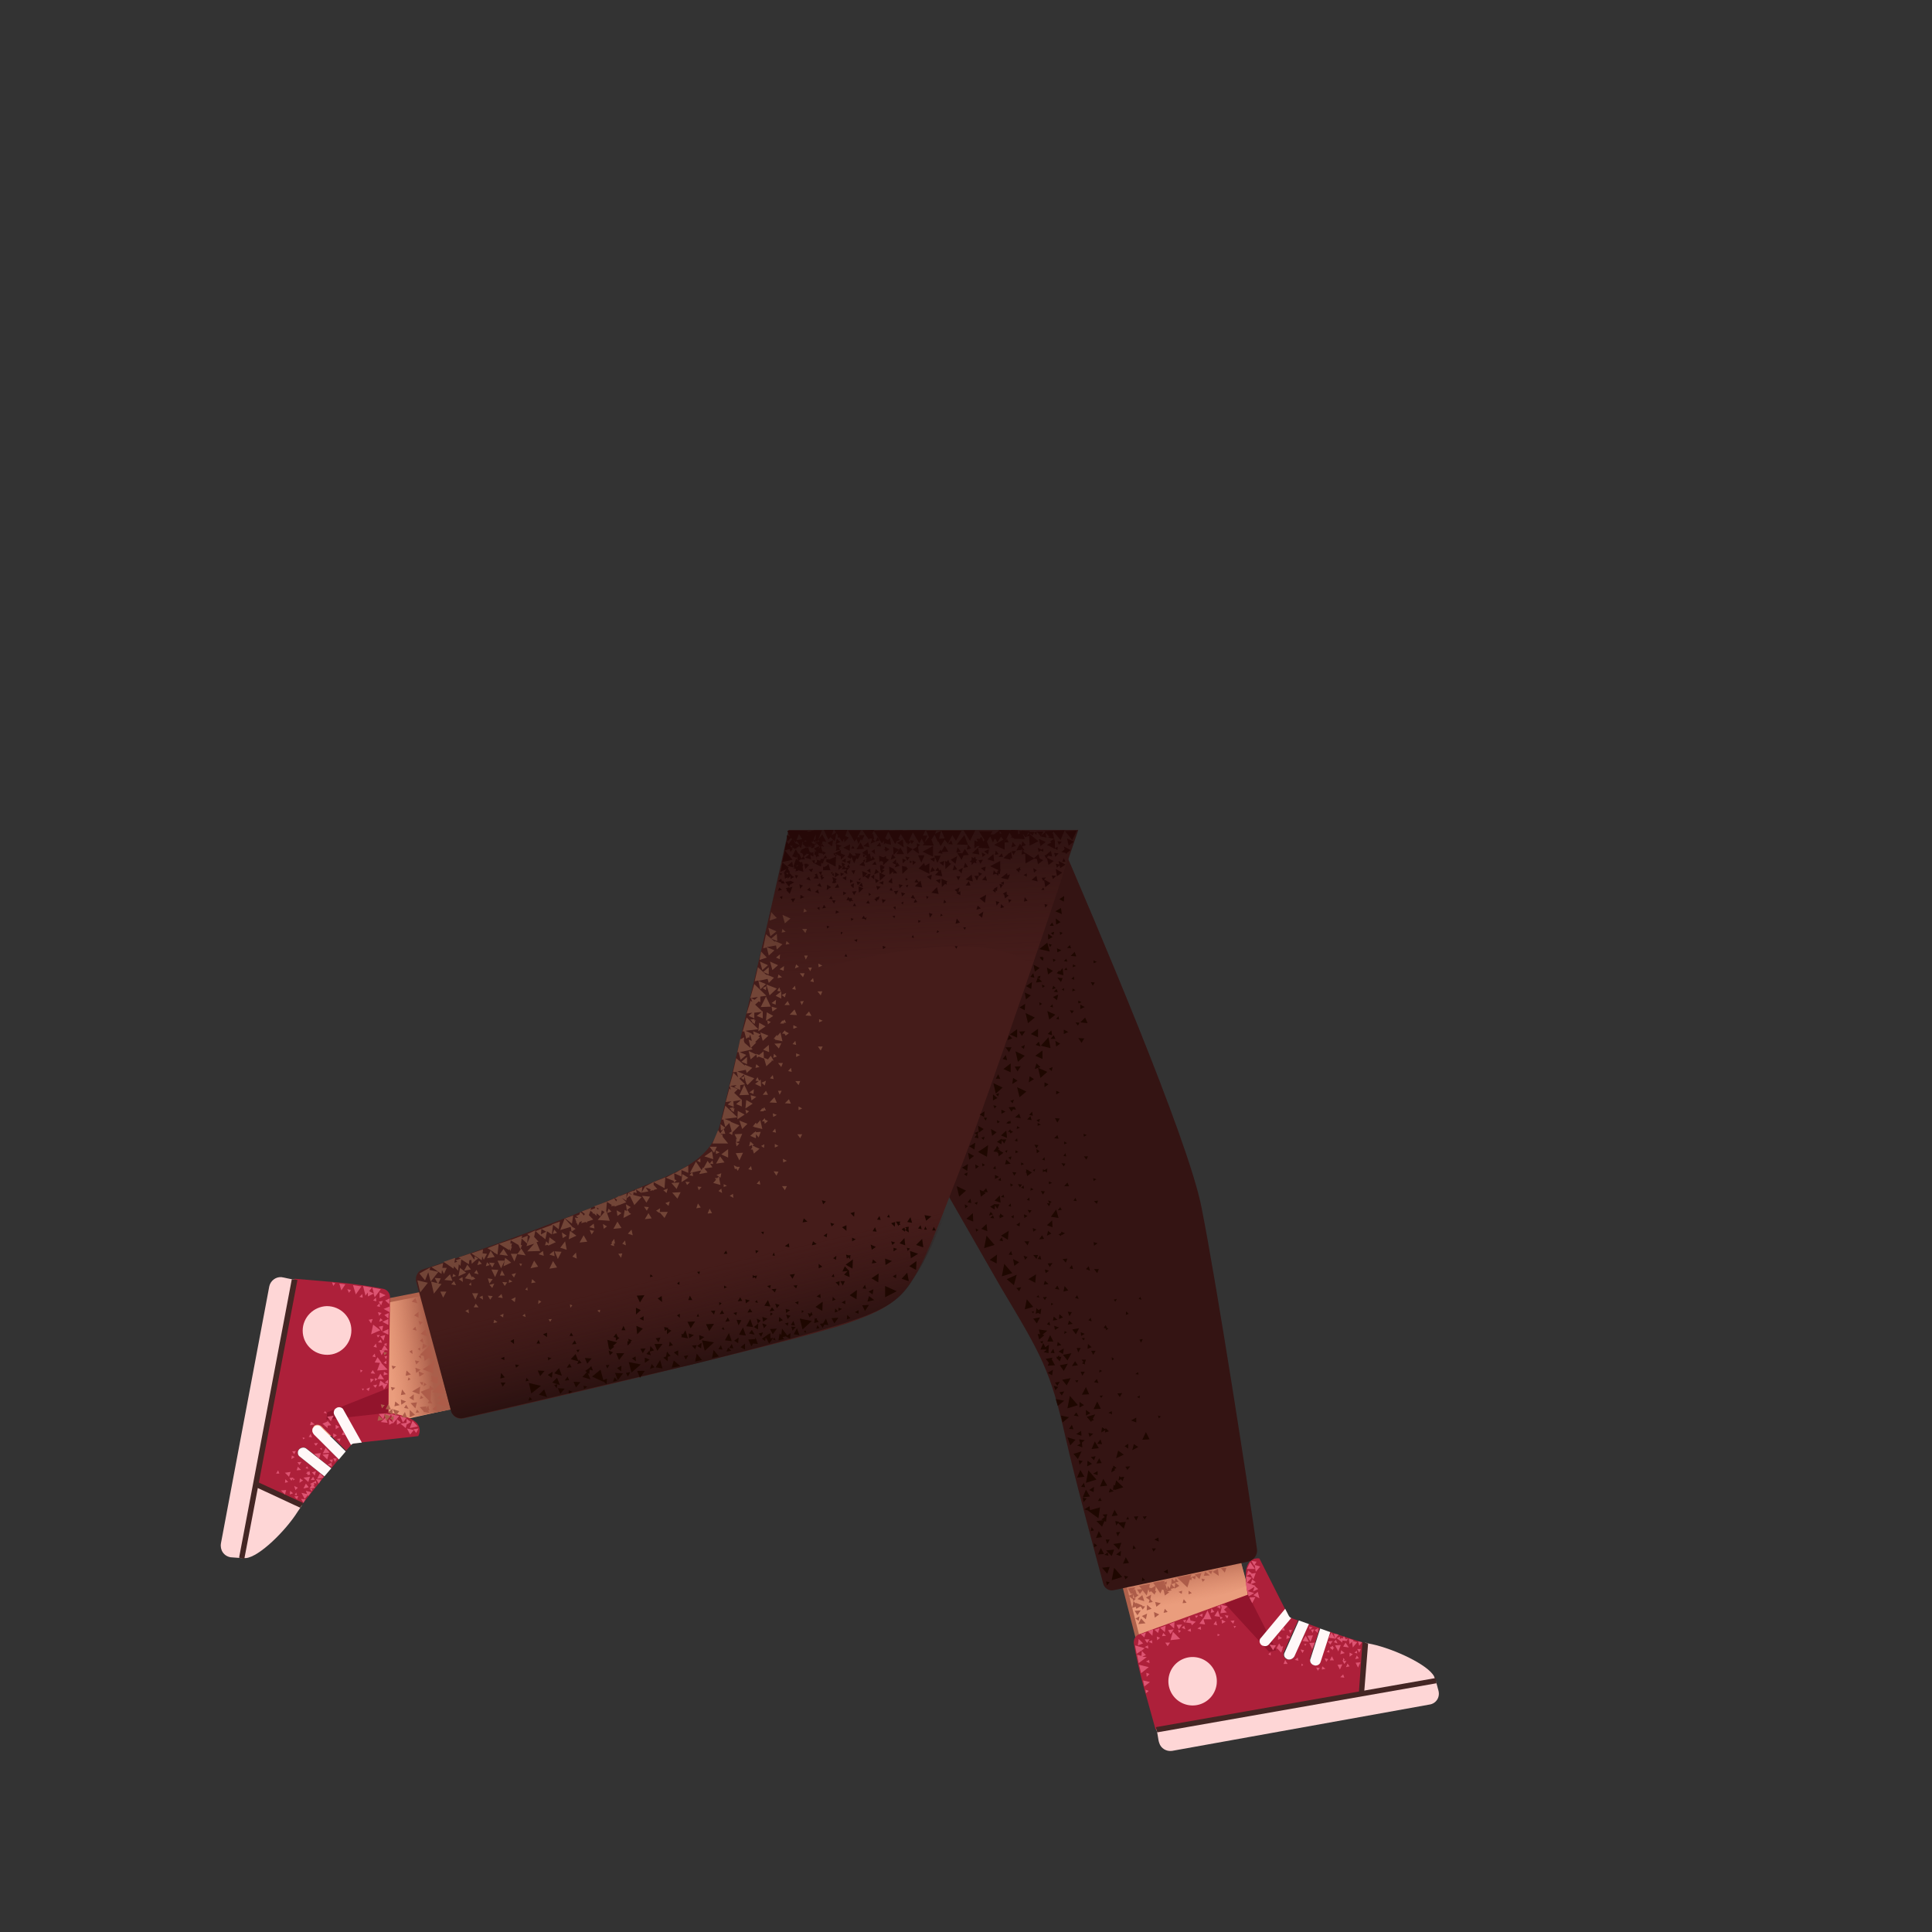 <svg xmlns="http://www.w3.org/2000/svg" viewBox="0 0 480 480" xmlns:v="https://vecta.io/nano"><rect x="0" y="0" width="480" height="480" fill="#333333" stroke="none"/><path d="M77.7 326.7l38.4-7.7 4.9 29.1-46.3 10.3 3-31.7z" fill="#ea9d7d"/><linearGradient id="A" gradientUnits="userSpaceOnUse" x1="96.42" y1="337.38" x2="107.66" y2="335.92"><stop offset="0" stop-color="#cc7a5e" stop-opacity="0"/><stop offset=".92" stop-color="#aa5f4b"/></linearGradient><path d="M96.1 335.8c1.2 11.8 3.7 16.8 3.7 16.8l20.8-4.1-4-29.4-19.6 3.5c0-.1-1.7 4.6-.9 13.2z" fill="url(#A)"/><path d="M116.6 318.6l-40.1 7.9.2 1 40.1-7.9-.2-1z" fill="#af614b"/><path d="M285.2 417.4l-9.8-38 28.7-6.4 12.7 45.7-31.6-1.3z" fill="#ea9d7d"/><linearGradient id="B" gradientUnits="userSpaceOnUse" x1="294.83" y1="398.13" x2="292.77" y2="386.99"><stop offset="0" stop-color="#cc7a5e" stop-opacity="0"/><stop offset=".92" stop-color="#aa5f4b"/></linearGradient><path d="M293.2 398.5c11.7-1.8 16.6-4.6 16.6-4.6l-5.2-20.6-29.1 5.5 4.5 19.5c0 0 4.8 1.5 13.2.2z" fill="url(#B)"/><path d="M276 378.7l-1 .3 10.1 39.6 1-.3-10.1-39.6z" fill="#af614b"/><g fill="#fed6d6"><path d="M357.4 420.1l-.7-2.6-69.4 12.2c.4 1.2.4 2.5.7 3.3.4 1.4 1.8 2.2 3.2 2l63.9-11.5c1.6-.2 2.7-1.7 2.3-3.4z"/><path d="M356.3 416.5c-1.5-2.9-9.9-6.8-15.4-8-.5-.1-1.1-.2-1.7-.4l-.9 12.6 18.4-3.2c-.1-.3-.3-.6-.4-1z"/></g><path d="M330.4 405.4l-2.4 7.4c-.2.6-.7.9-1.3.9-.2 0-.3 0-.5-.1-.6-.3-.9-1-.7-1.7l2.4-7.4-2.8-1-3.6 8c-.2.5-.7.8-1.3.8-.2 0-.4-.1-.6-.1-.6-.3-.9-1.1-.6-1.8l3.5-7.8-2.2-.8-7.4-14.6s-3.3-.7-3.4 4c0 2.5.5 5 .5 5l-26.9 9.8c-1 .3-1.5 1.3-1.4 2.3.4 2.4 1.4 7.3 3.2 13.5l2.2 7.9 51-8.9.9-12.6c-2.3-.7-5.5-1.7-8.6-2.8z" fill="#ad203a"/><path d="M319.8 412.2a.9.9 0 0 0 .5.1c.5 0 1-.3 1.3-.8l3.6-8-2.5-.9-3.5 7.9c-.4.7-.1 1.4.6 1.7zm6.6 1.5c.1 0 .2.1.4.1.6 0 1.1-.3 1.3-.9l2.4-7.4-2.5-.9-2.4 7.5c-.3.6.1 1.4.8 1.6z" fill="#fff8f8"/><path d="M298.5 423.3a6 6 0 1 0-4.4-11.2 6 6 0 1 0 4.4 11.2z" fill="#fed5d5"/><path d="M304.3 398.4l11 12 1.8-.4-7-13.8-5.8 2.2z" fill="#92142c"/><path d="M313.4 408.7c.1.1.3.2.5.2.5.2 1.1 0 1.4-.4l5.5-6.5c-.6-.3-.6-.6-1.5-2.3l-6 7.2c-.5.4-.5 1.3.1 1.8z" fill="#fff8f8"/><g fill="#442624"><path d="M287.5 430.4l-.3-1.3 69.5-12.2.2 1.3-69.4 12.2z"/><path d="M338.9 420.8l-1.3-.1.9-12.7 1.4.3-1 12.5z"/></g><g fill="#dd5472"><path d="M328.4 414.8l.9-.2-.8-.6-.1.8zm3.9-1.2l.6 1.2.6-1.3-1.2.1zM311 392l-1.4-.4.1 1.7 1.3-1.3zm1-1.5l1.1-1.3-1.4-.4.3 1.7zm24.1 17.2l.2-.2-1.2-.4.2 1.4.6-.6.2 1.4 1.1-1.3-1.1-.3zm-24.7-11.4l1.5.8-.4-1.6-1.1.8zm0-3.9l.6-1.6-1.2.2.2-.1-.9-.7-.4 1.3.9-.4.8 1.3zm14.8 13.9l-1.4.1.8 1.5.6-1.6z"/><path d="M326 409.7l.7-1.6-1.4.1.7 1.5zm11.4 4.6l.6-1.3-1.2.1.6 1.2zm-6.6-8.7l-.7 1.3 1.6.2-.9-1.5zm-19.2-9.8l-1.6-.5 1.7-1.1-.4 1.2 1.3-.6-.8-.7.1-.1-2.4-.9.3 2.2.1-.1.3 1.4 1.4-.8zm-8.4 5l1.6-.2-.7-.7.9-.8-1.7-.4.2.7-.3 1.4zm20.4 6.9l1.6.2-.8-1.5-.8 1.3zm-27.5-3.9l1-.9-1.4-.3.4 1.2zm-4.5 1l-1.4.2.6 1 .8-1.2z"/><path d="M288.1 404.5l-1.3.4.9.8.4-1.2zm4.8.3l.8-1.2-1.4.1.6 1.1zm-8.2.8l-1.3.4.9.8.4-1.2zm49.6 2.5l-.6 1 1.4.2-.8-1.2zm-1.7-2l-1.2-.2.3 1.3.9-1.1zm.5 2.6l-1.4.1.8 1.5.6-1.6zm-2-1l-1.2.1.6.8.6-.9zm.3.3l.9.3-.4-.9-.5.6zm3.9 3.6l.8-.6-.8-.4v1zm-45.2-2.6l.6-.9h-1.2l.6.9zm-5.7-1.7l.6.9.6-.9h-1.2zm9.2-2.9l.9.4-.3-.9-.6.5zm-6.1 3.1l.7-.6-.8-.3.1.9zm-2.6 9.1l.7-.7-.8-.3.1 1zm-.2 4.1l.7-.6-.8-.3.1.9zm32.9-14.3l-.1 1 1-.4-.9-.6zm2 .8l1-.4-.9-.6-.1 1zm6.5-1.5l.4-.9-.8.1.4.8zm-5.5.1l.4-.9-.8.1.4.8zm1.1 6.6l.9.2-.2-.8-.7.6zm-2.8-8.1l-.6.7.9.1-.3-.8zm0 9.1h1l-.6-1-.4 1zM301 399.6l-.2 1.1.9-.2-.7-.9zm17.3 9.5l-.5-.8-.7 1.3h.3l.9 1 .3-.8h.1l-.1-.1.2-.7-.5.1zm-7.7-21l-.8 1.7h2l-1.2-1.7zM289 405.7l-.3.8 1-.1-.7-.7zm9.8-4.8l-.9.4.8.4.1-.8zm4.4-2.1l-.9.4.9.5v-.9zm-6.3 2.6l.3.6.5-.6h-.8zm18.2 9.6l.6.3v-.8l-.6.5zm14.5-.6l.7.2-.1-.7-.6.5zm-6.3 3.5l.5-.2-.4-.4-.1.6zm1-5l.3-.5-.6.1.3.4zm12.8 1.2l-.6.5.7.2-.1-.7zm-3 2.2l-.4-.4v.6h-.2l.5.9.5-.7-.7-.1.3-.3zm.8-5.2l-.6.2.3.4.3-.6zm-28.2-2.6l.4-.5h-.6l.2.5zm-9.2.1l.9.3-.1-.8-.8.5zm-2.5.5l.9.3-.1-.8-.8.5zm-2.1.6l.5-.5-.7-.3.2.8zm1.8-3.3l-.8.2.5.6.3-.8zm8.4-.8l.1.7.6-.4-.7-.3zm-17.7 6.3l.9.4-.1-.8-.8.4zm-.1 1.7l-.1-.8-.8.4.9.4zm.3 3.6l-.1-.8-.8.4.9.4zm30.7-3.2l.7-1.2-1.6-.2.9 1.4zm-10.6-7.3l.7.7.3-.8-1 .1zm5.4-4.4l.8-1.5-1.5.1.7 1.4zm-.4-4.7l1.3-.5-.9-.7-.4 1.2zm-5.8 8.5l.3-.7-.9-.1.6.8zm-3.2-.6l1.4.2-.5-1.6-.9 1.4zm-9.9 1.5l-1.3.5 1.2 1.1.1-1.6zm-2.2.9l-1.4.5 1.2 1.1.2-1.6zm-3.3 2.5l.2-1.6-1.3.5 1.1 1.1zm8.3-3.3l1.4.2-.5-1.6-.9 1.4zm-11.7 4.1l-.2 1.6 1.3-.5-1.1-1.1zm19.6-.7l.6-.3-.6-.3v.6zm9.7-18.5l-1.3-.2.7 1.2.6-1zm-10.1 14.7l-.6.9.9.2-.3-1.1zm1.5.7l.9-.5-1-.5.1 1zm27.7 5.5l-.2.1-.1-.1v.1l-.6.3.3.3-.1.2.3-.1.3.3v-.4l.3-.1-.3-.3v-.3h.1zm3.1 5.3l.9-.2-.5-.7-.4.9zm-7 .9l.5-.7-.9-.1.4.8zm.1-10.6l-.9.5.8.7.1-1.2z"/><path d="M323.6 410.7l.4-.7-.9-.2.5.9zm6.8 1.8h1l-.5-1-.5 1zm-4.3-8.2l-.9-.2.2.8.7-.6zm6 2.7l1.4 1.1v-.5l1.1.1-.7-1.2-.4.7v-.3l-.6.3v-.6l-.8.4zm5 4.3l-.4.9.9-.2-.5-.7zm-7.6 1.6l.5-.7-.9-.2.4.9zm3.5-1.9l1.1-.3-.9-.7-.2 1zm4.7-.4l.4-.9h-.9l.5.9zm-4.7 6.1l1 .1-.3-.8-.7.7zm5.4-8.7l-1-.2.3 1.1.7-.9zm-47.6-.5l2.4-.3-1.8-1.8-.6 2.1zm9.2-7.4l-1 2v-.1l-1 1.4 1.4.2-.4-1.3h2l-1-2.2zm-16.2 11.5l.9-.4-1.1-1.1.8-.6-2.4-.7.4 2.1 1.3-.9-.1 1.4-1.1-.3.4 2.1 2-1.5-1.1-.1zm-.8 2l.5 2.1 1.9-1.5-2.4-.6zm1.3 5.4l1.4-1.1-1.7-.4.3 1.5z"/></g><g fill="#fed6d6"><path d="M57.3 386.9l2.7.2 13.2-69.2c-1.2-.1-2.5-.5-3.3-.6-1.4-.1-2.7.9-3 2.3l-12 63.8c-.3 1.7.7 3.2 2.4 3.5z"/><path d="M61.1 387.1c3.3-.3 9.9-6.8 12.9-11.6.3-.4.6-.9 1-1.5l-11.5-5.3-3.5 18.4h1.1z"/></g><path d="M80.6 366.8l-6.1-4.9c-.5-.4-.6-1-.4-1.5.1-.2.1-.3.3-.4.5-.5 1.3-.5 1.8-.1l6.1 4.9 1.9-2.3-6.2-6.2a1.4 1.4 0 0 1-.3-1.5c.1-.2.2-.3.3-.5.5-.5 1.4-.4 1.9.1l6.1 6 1.6-1.8 16.3-1.8s1.8-2.9-2.5-4.6c-2.4-.9-4.9-1.3-4.9-1.3l.4-28.6c0-1-.7-1.9-1.7-2.1a116 116 0 0 0-13.8-1.8l-8.2-.7-9.7 50.8 11.5 5.3 5.6-7z" fill="#ad203a"/><path d="M78 354.5c-.1.1-.2.3-.3.4-.2.5-.1 1 .3 1.5l6.2 6.2 1.7-2-6.1-6c-.5-.6-1.3-.6-1.8-.1zm-3.7 5.6c-.1.1-.1.2-.2.3-.2.5-.1 1.2.4 1.5l6.1 4.9 1.7-2-6.2-4.9c-.5-.4-1.3-.3-1.8.2z" fill="#fff8f8"/><path d="M75.2 330.6c0 3.3 2.7 6 6.1 6 3.3 0 6-2.7 6-6.1 0-3.3-2.7-6-6.1-6-3.3.1-6 2.8-6 6.1z" fill="#fed5d5"/><path d="M96.4 344.9l-15.1 6-.2 1.8 15.4-1.7-.1-6.1z" fill="#92142c"/><path d="M83.6 349.8c-.1.1-.3.2-.4.3-.3.4-.4 1-.1 1.5l4.1 7.4c.5-.5.7-.3 2.7-.6l-4.6-8.2c-.2-.5-1.1-.8-1.7-.4z" fill="#fff8f8"/><g fill="#442624"><path d="M72.5 317.8l1.4.2-13.2 69.3-1.3-.3 13.1-69.2z"/><path d="M63.2 369.3l.6-1.2 11.5 5.3-.7 1.2-11.4-5.3z"/></g><g fill="#dd5472"><path d="M72.5 361.6l-.1.9.8-.5-.7-.4zm-.3 4.1l-1.4.2 1 1 .4-1.2zm27.9-12.3l.9-1.1-1.6-.5.7 1.6zm1 1.5l.8 1.5.9-1.1-1.7-.4zm-24.6 16.5l.1.3.7-1-1.3-.3.3.8-1.4-.3.8 1.5.8-1zm19.3-19.2l-1.2 1.1 1.7.2-.5-1.3zm3.7 1.5l1.3 1.1.3-1.1v.2l1-.6-1.1-.8v1l-1.5.2zm-18.2 8.9l.4-1.4-1.6.2 1.2 1.2zm-3.2-1.4l1.2 1.2.4-1.4-1.6.2zm-8.3 9.1l1 1 .3-1.1-1.3.1zm10.6-3.2l-.9-1.1-.7 1.4 1.6-.3zm15.8-14.4l1-1.3.4 2-1-.8.1 1.4.9-.5v.2l1.6-1.9-2.1-.5v.1l-1.4-.2.5 1.5zm-1.7-9.7l-.4 1.5.9-.4.4 1.1.9-1.4h-.7l-1.1-.8zm-13.6 16.7l-.7 1.4 1.7-.2-1-1.2zm13.4-24.3l.5 1.3.8-1.2-1.3-.1zm.6-4.6l.3-1.4-1.1.2.8 1.2z"/><path d="M96.5 327.6l.1-1.4-1.1.5 1 .9zm-2 4.4l.8 1.1.4-1.4-1.2.3zm2.2-8l.1-1.4-1.1.5 1 .9zm-20 45.5l-.7-.9-.6 1.2 1.3-.3zm2.5-.9l.6-1-1.3-.1.7 1.1zm-2.6-.4l.4-1.3-1.6.2 1.2 1.1zm1.6-1.6l.3-1.1-1 .3.7.8zm-.4.3l-.6.8h1l-.4-.8zm-4.7 2.3l.3 1 .6-.6-.9-.4zm18.5-41.3l.6.9.4-1.1-1 .2zm3.5-4.7l-1 .2.6.9.4-1.1zm-.5 9.6l-.7.7 1 .1-.3-.8zm-.7-6.8l.3.9.6-.7-.9-.2zm-7.6-5.7l.4.9.5-.7-.9-.2zm-3.8-1.7l.3.9.5-.7-.8-.2zm1.8 35.9l-.9-.5v1.1l.9-.6zm-1.5 1.6v1.1l.9-.6-.9-.5zm-1 6.6l.7.7.2-.8-.9.1zm1.9-5.2l.7.7.2-.8-.9.1zm-6.5-1.3l-.5.8.8.1-.3-.9zm8.5.3l-.4-.8-.4.8h.8zm-8.4-3.3l-.3.9 1.2-.2-.9-.7zm19.1-11.8l-1-.6-.1.9 1.1-.3zm-15 12.8l.9-.1-.9-1.1-.1.2-1.2.5.6.5-.1.1h.2l.6.5v-.6zm22.4.2l-1.3-1.4-.7 1.8 2-.4zM95.1 328l-.6-.5-.3.9.9-.4zm.9 10.9v-.9l-.7.6.7.3zm.4 4.8v-.9l-.8.7.8.2zm-.2-6.8l-.7.1.4.7.3-.8zm-15.4 13.7l-.4.4.8.2-.4-.6zm-4.5 13.7l-.4.5.7.1-.3-.6zm-1.1-7.2l.1.5.5-.3-.6-.2zm4.3 2.8l.4.4.1-.6-.5.2zm-5.7 11.6l-.2-.7-.4.6.6.1zm-1-3.7l.5-.3-.5-.2.1-.2-1 .1.5.7.4-.6v.5zm4.7 2.7l.1-.6-.6.1.5.5zM89.9 345l.3.5.2-.5h-.5zm3.2-8.7l-.6.7.8.2-.2-.9zm.3-2.5l-.6.8.8.2-.2-1zm.2-2.1l.3.6.5-.6h-.8zm2.4 2.8l.1-.8-.7.2.6.6zm-2.2 8.1l-.7-.2.1.7.6-.5zm.5-18.8l-.7.7.8.2-.1-.9zm-1.6-.7l.8.2-.1-.9-.7.7zm-3.4-.9l.8.2-.1-.9-.7.7zm-8 29.8l.9 1.1.7-1.4-1.6.3zm10.6-7.3l-.9.4.6.5.3-.9zm2.2 6.6l1.1 1.3.5-1.4-1.6.1z"/><path d="M98.6 352.6v1.4l1-.6-1-.8zm-5.9-8.4l.6.6.4-.8-1 .2zm1.8-2.9l-.7 1.3 1.6.1-.9-1.4zm2-9.7v-1.4l-1.5.7 1.5.7zm0-2.4v-1.5l-1.5.7 1.5.8zm-1.2-4l1.5.8v-1.4l-1.5.6zm.2 9l-.7 1.2 1.6.1-.9-1.3zm.3-12.4l-1.5-.7v1.4l1.5-.7zm-6.3 18.5l.1.7.5-.5-.6-.2zm13.9 15.7l.6-1.1-1.3.2.7.9zm-10.2-14.7l-.6-.9-.5.8 1.1.1zm-1.2 1.2l.1 1 .8-.8-.9-.2zm-14.9 23.9l-.1-.2h.1l-.1-.1-.1-.6-.4.2-.2-.1v.3l-.3.1.4.2v.3l.4-.1h.3zm-6.2 1.1l-.1.9.8-.2-.7-.7zm1.7-6.9l.5.7.4-.8-.9.1zm9.9 3.8l-.2-1-.9.5 1.1.5zm-4.5-5.8l.5.6.5-.7-1 .1zm-4 5.8l-.3.9 1.1-.1-.8-.8zm9.2-1.2l.5-.8-.9-.1.4.9zm-4.7 4.7l-.5.3-1 .5.4.2-.5 1 1.4-.3-.5-.6.3.1-.1-.7.6.2-.1-.7zm-5.7 3.1l-.7-.6-.1.9.8-.3zm1.1-7.7l.5.7.5-.8-1 .1zm.6 4l-.1 1.1.9-.6-.8-.5zm-1.4 4.5l.7.7.3-.8-1 .1zm-4-6.5l-.5.8h.8l-.3-.8zm6.3 8.1l.5-.9-1.1-.1.6 1zm17.3-44.3l-.5 2.4 2.3-1-1.8-1.4zm3.6 11.2l-1.6-1.7h.1l-1-1.4-.7 1.3 1.3.1-.7 1.9 2.6-.2zm-4.9-19.2v1l1.4-.7.3.9 1.5-2-2.1-.4.4 1.5-1.2-.6.7-.9-2.2-.4.6 2.4.6-.8zm-1.6-1.5l-2.1-.3.7 2.3 1.4-2zm-5.5-.7l.5 1.7 1-1.5-1.5-.2z"/></g><path d="M298.5 299.9c-3.4-17.2-26.2-70.5-36.2-93.7H243l-41.7 31 47.4 82.7c10 16.7 12.3 20.6 16 37.1 2.3 10.2 7.6 29.7 9.4 36.5.3 1.1 1.4 1.8 2.5 1.6L310 388c1.5-.3 2.5-1.7 2.3-3.1-1.8-13-9.9-65.4-13.8-85z" fill="#341413"/><path d="M196.1 206.2c0 .1-12 51.5-17.1 72.7-2.5 10.4-11.5 12.4-25 18.2-19.2 8.2-41.9 16-49 18.3-1.2.4-1.9 1.7-1.6 3l8.7 32.2c.3 1.3 1.7 2.1 3 1.8 13.7-3.1 81.9-18.9 95.6-23.7 15.3-5.4 16.2-8.1 27-36 9.5-24.4 26.1-74.5 30.1-86.5h-71.7z" fill="#451c1a"/><linearGradient id="C" gradientUnits="userSpaceOnUse" x1="172.37" y1="315.27" x2="178.57" y2="341.86"><stop offset="0" stop-color="#341413" stop-opacity="0"/><stop offset="1" stop-color="#240f0e"/></linearGradient><path d="M112 350.4c.3 1.3 1.7 2.2 3.1 1.9l57.7-13.5c13.1-3.3 33.8-8.7 42-11.8 9-3.5 10.4-6.5 13.5-11.5 4.4-7.2 8.6-19.7 8.6-19.7L106.5 329l5.5 21.4z" fill="url(#C)"/><g fill="#724537"><path d="M124.6 321.5l-.9.8 1.2.2-.3-1zm-5.8-.2h-1.5l.8 1.6.7-1.6zm-8.7 1.1l.8-1.5h-1.5l.7 1.5zm28.5-9.6l.9-1.8-1.7-.1.8 1.9zm-10.1-1.2l2.1.3-1.1-1.7-.9 1.3h-1.7l.9 1.9.7-1.8zm-3.4-1.3l-1 1.4 2.1.3-1.1-1.7zm.3 2.9h-1.8l.9 1.9.9-1.9zm-3.5-2.5l-.9 1.9 1.9-.3-1-1.6zm22.1-2l1.9-.2-.9-1.6-1 1.8zm10.4-3.6l-1-1.6-1 1.8 2-.2zm-17.9 10.1l1.9-.3-1-1.6-.9 1.9zm-3.8-2l-.9 1.9 1.9-.4-1-1.5zm25.3-17.7h0l-.6.5v-.2l-1.2.5 1.1.7.1-.8.8.2-.2-.9 1.4.9.2-1.5-1.6.6zm2.2 7.4l1.7-.2-.8-1.3-.9 1.5zm-44.9 12.8l1.7-.3-.9-1.2-.8 1.5zm4.6-4.3l.1-1-2.9 1 2.6 1.7.1-1 .4.9.8-1.5-1.1-.1z"/><path d="M123.8 315.5l-1.7-.1.9 1.9.8-1.8zm-1.2 13.2l1-.2-.8-.6-.2.8zm.3-14.9l-1.4-.1.8 1.2.6-1.1zm-3.9-.6l-.4 1.1 1.1-.3-.7-.8zm-5 4.6l1 .7-.1-1.2-.9.5zm23.8-5.7l-.2-1.3-1.1.9 1.3.4zm8.6-7.2l1.3.3-.2-1.2-1.1.9zm-12.6 6.7l1.3.4-.2-1.2-1.1.8zm-1.8 7.2l1.1-.2-.9-.8-.2 1zm7.8-11.2l1-.6-1.2-.8.2 1.4zm16.3-11.3l-.5 1.4.1-1.2-1.8.7-.1-.1-.1.1-.9.5.5.4-.2.4-.4-.6v-.2l-2.1.9-3 1.1.3.2-.1.3-1.1.4.2-.5-2.4.9.8.6-.2.4-.4-.4v-.2l-.1.1-.4-.4-.3.7-.8.3.5.4v.1l-.8-.1.4 1.1-.1.3.2-.1.3.7.4-.9.6-.2-.2.5 1.1-.3.3.2.1-.3 1.5-.5-1.1-1.1.4-1.1.6.5-.1.2h.4l.6.6v-.6h.1l.9.7.3-1.5.7.4-1.7 2 3 .2-.9-2.5.2-2.2 1.2.8-.2.3.6-.1.2.1v-.1h.2l-.1.2 1-.4h.1l1.8-.7-1.1-1.1 1.1.7.1-.6.8-.6 1.1 2.3 1.8-2-2.8-.7-.5-.4zm-7.6 4.2l-.3-.5.6.3-.3.2zm-6.1 1.5l-2 .7 1.7 1.3.3-2zm-4.3 6.6l-1.6-1.2-.2 1.6-.6-.6-.3 1 .8-.1v.2l1.9-.9zm3.5-2.8l-.3 2.1 1.9-.9-1.6-1.2zm-16.1 6.7l-.4 2.1 1.9-.9-1.5-1.2zm-11.2 2.5l-.4 2.1 1.9-.9-1.5-1.2zm40-2.5l.3-1.1-1 .1.7 1zm8.7-11.7l.9.6.1-1.2-1 .6zm-13 4.5l.8-.6-1-.6.2 1.2zm-23.5 12.6l-.1.8.9-.3-.8-.5zm4 2.5l.6.2-.1-.8-.5.6zm-1.5-6.5l.4.7.3-.6-.7-.1zm-16.6 3.4l.9-.3-.7-.5-.2.8zm4.1 1.9l.6.2-.1-.8-.5.6zm32.5 6.9l.1-.7-.7.2.6.5zm-7.3-1.2l.5-.6-.6-.2.1.8zm.5-12.7l1.1.5-.2-1.5-.9 1zm4.8-5.5l.6-.9-1.1-.2.5 1.1zm-8.6-.4l-.7-.8-.4 1.1 1.1-.3zm27.7-6.7l.3-1.1-1.1.4.8.7zm-.5-3.2l.3-1.1-1.1.4.8.7zm1.8-2.6l.7-.5-.5-.3-.1-1.5 1.8.8v-1.6l1.7.7v-1.8l-1.7.9-1.7 1v-.1l-2.2 1.2 2 .8v.4z"/><path d="M155.7 300.9l-.5-.3-.3 2 1.9-1-.6-.4.1-.1-.5-.5.9-.7-1.2-.7.2 1.2v.5zm-16.5 9.1l1.6.5-.4-2.1-1.2 1.6zm15.4-1l.9.4-.2-1.2-.7.8zm-2-1.2l-.7.9.2.1-.4.5.9.3-.1-.7.3.1-.2-1.2zm12.5-5.2l.8-1.5h-2.1l1.3 1.5zm3.2-4.8l.8-1.6-2.1.1 1.3 1.5zm9.8-12.9h-1.8l1.1 1.5.7-1.5zm-8.6 6.8l-.2 2 1.7-1.1-1.5-.9zm-.7 2.1l-2 .1 1.3 1.5.7-1.6zm-7.3 3.5l-2-.2 1.1 1.7.9-1.5zm-43.7 19l1.1.3-.5-1.1-.6.8zm9.9 1.1l.5-1.1-1.1.3.6.8zm-3-1.8l-.5 1.3h1.2l-.7-1.3zm-12.6 3.5l1.2.2-.5-1-.7.8zm10.7-.2l-1.2.3.7.8.5-1.1zm51.2-31.1l-.8.6.8.4v-1zm-39.8 23l-.9-2.2.5-.1-1.1-1.2.3-1.5 1.4 1.3v-.1l1.1.9.4-2 1.2.8.3-2.4 1.4 1.1.3-1.9-2 .7.1.1-2.7 1 1.2.7-1.3.7.1-1.4-1.5.6v-.2l-2 .9.7.6-.7 1.7.1-1.9-1.5.6.1-.6-2.9 1.1 2 1.2.5 1.1.4-1.1h-.3l.2-1.6 1.4 1.3-.2.6 1.9-.6-1.7 1.9 3.2-.1zm-21.8 7.4l-.6-1.6-1.4 1.4 2 .2z"/><path d="M112.8 314.6l1 1.1.2-1.6.4.4.2-1.6 1.9 1.2.1-1 .5-.1.1 1 1-.9.6-.4-.9-.6v.8l-.2-.1-.8-1.2-.1.2.1-.4-3 1 .6.3-1.3.4.4.4-.7.2.2-1.2-2.9 1 2.5 1.7.1-.6zm9.9-3.5v.2l.1-.1.8.5.3-2.7 2.6 1.6v-.4l.3.6.4-1.1h-.2l.2-.8-.4.1.1-1-2.9 1-2.9 1.1 1.6 1zm19.1-6.3l.2 1.2 1-.7-1-.6h.1l-1.8-2-1.1 2.9 2.6-.8zm-32 10.7l.5 1 .7-1.5h-1.1l.2-1.2-2.9 1 2.5 1.7.1-1zm-.9.5l-2.2-.5.2-.6-2.7 1.5 1.4 1.7.8-2 .6 2.3 1.9-2.4zm0 2.9l.6-1.3-1.5-.1.7 1.3-1.6-.4.7 3 1.9-2.4-.8-.1zm-4.5 2.2l1.9-2.4-2.6-.6.7 3zm72.5-35.1l-1.9 1.3 2.2.7-.3-2zm-51.5 33.5l.6-.9-1.2-.1.6 1zm-4.4-5.9l-.3 1 1-.3-.7-.7zm-1.9 8.7l.9.6-.1-1-.8.4zm34.1-21.6l.2 1.4 1-.7-1.2-.7zm2.8 5.8l1.2.4-.3-1.4-.9 1zm5.2-6.6l-1.2-.1.7 1 .5-.9zm-10.4 1.5l1.1-.4-.7-.7-.4 1.1zm11.7-5.8l.8-.2-.9-1v-.7l2.7 1.5.2-2.7-3 1.2-2.2 1.2h.1l-.8 1.4 1.7-.3-.7-1 1.3.5-.2.4.7-.2.2.1.1-.2zm-40.7 27.3l.6-.9-1.2-.1.6 1zm-4.2-5h0l.5-.2-.7-.6-.1.3-.7-1.2-1.1 1.4 1.6.3-.1.2.6-.2zm-2 7.8l.9.6-.1-1-.8.4zm6-6.8l.8-1.1-1.2-.2.4 1.3zm-3.9 5.9h1.2l-.7-.9-.5.9zm10.2-1.3l.2-1.2-1.1.5.9.7zm5.8.5l.8-.6-.7-.4-.1 1zm-3.9 2.9l.8.3-.2-.8-.6.5zm6.9 1.5l.4-.7-.8.1.4.6zm-11.7-1.1l.1-.9-.9.4.8.5zm60.6-62.9v-1.8l-1.4 1.2 1.4.6zm6-.9h.6l-.7-1.2-.7.9-1-.4.6 2.1 1.4-1.3-.2-.1zm-5.1-.3l1.4-1.2.2.8.4-.3 1.3.5-.1-1.8-1.1.9-.8-.3.1.2-1.9-.9.5 2.1zm-2.1 17.3l1.3-1.3-2-.8.7 2.1zm1-7.2l-.2 2.1 1.8-1.2-1.6-.9zm-2.2 4.8l1.8-1.2-1.7-.9-.1 2.1zm5.8-9.9l-.4.3-.4-.9-.5.9.8.1-.9.7 1.5.7-.1-1.8zm2.1-6.8l-.1-1.8-1.4 1.2 1.5.6zm-3.3 19.6l-.3.3h-.1l-1 .9 1.4.6v-1l.7.8.5-1.4-1.2.1v-.3zm-1.6-9.6l1 .4.1-1.2-1.1.8zm1.7-7l-.2.9 1-.2-.8-.7zm5.8 7.6l.5-1h-.9l.4 1zm5.1-3.4h-1.2l.8 1 .4-1zm-6.8-1.5l-.7.8.9.2-.2-1zm6.8-5l-1-.4v.9l1-.5zm0 20.7l.5-1h-1.2l.7 1zm-6.2-2.4l-.7.8.9.2-.2-1zm5.8-4.6l.9-.4-.9-.5v.9zm-3.4 19.9l.5-1h-1.2l.7 1zm-7-1.6l.9.2-.2-1-.7.8zm6.6-5.3l.9-.4-1-.5.1.9zm-1.7 3.3l.5-1-1.2-.1.7 1.1z"/><path d="M185.9 290.5l.9.2-.2-1-.7.8zm6.6-5.4l.9-.4-.9-.5v.9zm-3.1-4.6l-.5-2.2-.9 1-.2-.4-.8 1h.4l-.1.1 2.1.5zm2.7-3l.9-.5-1-.4.1.9zm-9.8-1.2l.2-1-.3.2.1-.4-1.1.2.5.4-.1.1.7.5zm-2.1 5.4l-.4-1.2.4-.3-1.2-.9.1 1.6.6-.4-.8 1.2h1.3zm7.7-9.2l-1.4-.4.2 1.3 1.2-.9zm2.4-1.5l-.8 1h1.3l-.5-1zm-4.9 5.7l.7-.6-.9-.4.2 1zm-.6-8.4l.2-1-.9.5.7.5zm-1.1 3.8l2.4-.1-1.2-2.5-1.2 2.6zm0 16.2l.9-1.9-1.8.1.9 1.8zm-1.2-6.5l.6 1.2-.2-.1v.9h-.1l.2 1 .7-.7-.8-.3.5-.2.1.1.1-.2.3-.1-.2-.1.7-1.6-1.9.1zm12-17.7h-1.2l.8 1 .4-1zm-2.4-1.3l.9-.3-.7-.7-.2 1zm3.7 3.3l.9.2-.2-1-.7.8z"/><path d="M179.6 282.5l-.2-.8-.2.2-.8-1.1-1.4 3.3h3.9l-1.3-1.6zm.7-8.7l1.4-.2-.9.8 1.5.6-.1-1.4 1.9-.3-1.2 1 1.4.6v-1.8l-.1.1-1.8-1.7.9-.9-1.9-.8 1.6-.2-.6.5 1.5.7v-1.2l1.2-.2-1.4-1.4 1.2-1.1-1.7-.7 2.1-.4.2.8 1.4-1.3-1.9-.8.1.3-2.2-1.9-.8 3.5.9-.1.4 1.4-1.2-1.2-1 3.4h.1l.3.9-.4-.4-.9 3.4zm3.2-12.4l.5 1.9 1.4-1.2-1.6-.7 3.2-.7-.4-.4 1.3-1.3-.3-.1 1.2-1.2-.4-.2.6-.5-1.9-.8.2.9-.6-.2.1-.1-1.6-.7 3.2-.4-2.9-2.9-1 3.5.4-.1.5 1.9.5-.4.2.2.2-.7.1-.1.4 1.5-.8-.3.5 2.1-1.5-1.3-.2-.5.1-.9-.9.5v-.2l-.1.2-.7 3.2h.3zm-4.3 25.4l1.7.8v-2.1l-1.7 1.3z"/><path d="M182.3 289.5l.3 1 .3-.2.4.6.5-1h-.7l-.8-.4zm-.4-7.5l.1-.7 1.7-1.7-2.2-.9.1-.1-1.6-.6 3.2-.4-3-2.9-.9 3.5.4-.1.5 1.9 1-1 .6 2.1-.7.4.8.5zm8-6.9l-.4.4-.1-.2-.6.8h1l-.1-.2h.6l-.4-.8zm2.5-2.5l-1.2 1.3 1.8.1-.6-1.4zm-2.4 5.2l-.2.2-.5.6h.6l.1.6.8-.7-.7-.3-.1-.4zm-2.5 7.1l-.1-.2-.1.1-.4-.2.4-.2-.9-.8-.3 1.2.7-.3.1.6-.4.5h.5l.3 1 1.4-1.2-1.2-.5zm2.3.3l.1-.9-.8.4.7.5zm-16.8 15l1.1-.2-.7-1-.4 1.2zm-2.3-5.8l.7-.7-1.1-.1.4.8zm7.8 1.5l.9.5-.2-1.1-.7.6zm-2.7 5.6l1.1-.1-.6-1.1-.5 1.2zm-2.2-5.8l.7-.8-1-.1.3.9zm7.7 1.4l.9.5-.1-1-.8.5zm-4.3-8.8l-.7.8-.5-.7-1 1.8-.1-.2-.4.7-1.4-2.1-1.5 2.8 2.8-.6-.5.9 2.1-.4-.8-1 2-.3-.6-.9.8.1-.2-.9z"/><path d="M178.9 287.3l-1 1.8 2.1-.3-1.1-1.5zm-7.6 4.7l.9.2-.2-1-.7.8zm6.6-5.3l.9-.4-1-.5.1.9zm.8 6.2l.1-.2h-.1l-.1-.4.4.3.2-1.1-1.2.4.6.4-.4.4h-.6l.3.4-.7.8 1.8.5-.3-1.5zm1.1 2l.8-.3-.8-.4v.7zm15.2-20.8l1.5.1-.5-1.1-1 1zm-4.7-5.6l-1.1.5.8.7.3-1.2zm.7-28.2l-1.4 1.2 1.4.6v-1.8z"/><path d="M188.9 245.8l1.4-1.3-1.9-.8 2.3-.5.3 1 1.3-1.3-1.9-.8.1.2-2.2-2-.8 3.5.9-.2.5 2.2zm.5-4.8l1.4-1.2-2-.9.6 2.1zm2.5 0l1.4-1.2-2-.9.6 2.1zm-2.8-4.6l-.4 2.1 1.8-.6-1.4-1.5zm1.8 20.9l-2-.8.6 2.1 1.4-1.3zm-.4-5.8l-.2 2.1 1.8-1.2-1.6-.9zm-2.1 4.7l1.8-1.2-1.6-.9-.2 2.1zm5.7-8.1v-1.8l-1.4 1.1 1.4.7zm-1.4 1.5l.1-1.2-1.1.8 1 .4zm.7-7.5l-.2.9 1.1-.2-.9-.7zm5.8 7.6l.5-1-.9.1.4.9zm5.1-3.4h-1.2l.8 1 .4-1zm-6.8-1.4l-.7.8.9.2-.2-1zm6.8-5l-1-.5.1.9.9-.4zm-1.1 20.1l.7 1 .5-1h-1.2zm-5.6-1.4l-.7.8.9.2-.2-1z"/><path d="M203.5 254l.9-.4-.9-.4v.8zm-9.1 4.7l-.5-2.2-.8.9-.1-.3-.8 1h.4l-.1.2 1.9.4zm3.7-3.5l-1-.5v.9l1-.4zm-10.6-.8l.2-1-.3.2.1-.4-1.1.1.5.5-.1.1.7.5zm6.6 4.8l-1.7.1 1.1 1.2.6-1.3zm-2.4-9.1l.2 1.2 1.2-.8-1.4-.4zm-6.2 19.3l.1-.1.1.3 1.7-1.7-2.6-1 .4 1.4-.1-.1.4 1.2zm10.2-20.7l-.8 1h1.3l-.5-1zm-5.1 4.8l.2 1 .7-.6-.9-.4zm-.3-7.5l.1-1-.9.5.8.5zm-1.3 4.2l2.5-.1-1.2-2.5-1.3 2.6zm2.2-2.9l1.8-1.7-2.6-1 .8 2.7zm8.3-4.5l.4-1h-1.2l.8 1zm-1.7-3.2l-.3 1 1-.4-.7-.6zm3.5 4.2l.9.2-.2-1-.7.8zm-7.3 2.5l-.4-1-.5.9.9.1zm-8.5 5.5l1.4-.2-.9.8 1.4.6v-1.4l1.9-.2-1.3 1 1.5.6v-1.8l-.1.1-1.8-1.7.9-.8.4.2v-1.4l1.5-.2-3-2.9-1 3.5 1.9-.3-.8.7-.9-.4.3 1-.4-.4-1 3.2zm7.6-18l-.1-1.8-1.4 1.2 1.5.6zm-2.1 3.6l1.4-1.3-1.9-.8 2.3-.4.2 1 1.4-1.3-1.9-.8v.2l-2.2-1.9-.7 3.5.9-.2.5 2zm1.9-6l-2-.9.5 2.1 1.5-1.2zm3.5-3.2l-2-.9.6 2.1 1.4-1.2zm-4.8-1.6l-.4 2.1 1.8-.6-1.4-1.5zm3.1 14.6l.1-1.2-1.1.8 1 .4zm.7-7.4l-.2.9 1-.2-.8-.7zm6.3 6.6h-.9l.5.9.4-.9zm-8-2.1l.1-1.2-1 .8.9.4zm.7-7.5l-.2.9 1-.2-.8-.7zm5.8 7.6l.5-1h-.9l.4 1zm.3-7.6h-1.2l.8 1 .4-1zm-.7-5.1l-.2 1 .9-.3-.7-.7zm-4.9 27.6l-.4.4-.1-.2-.6.8h1l-.1-.2h.6l-.4-.8zm2.5-2.5l-1.2 1.3 1.8.1-.6-1.4zm2.7 1.5l1.5.1-.6-1.1-.9 1zm-4.9 5l.8-.6-.8-.4-.2-.3-.2.2-.5.6h.6l.3.5zm-.2-9.5l.3-1.1-1.1.5.8.6z"/></g><g fill="#1e0700"><path d="M185.2 322.8l.1 1 1-.7-1.1-.3zm5.6.2l-.9 1.4 1.5.2-.6-1.6zm-18.1 15.3l1.7-.4-1.3-1.6-.4 2zm4.2-.9l1.7-.4-1.3-1.6-.4 2zm17.4-7.3l-.2 1.6-.4-.4-.3 1.7 1.4-.3-.4-.5.9-.2h-.1l1.1.6.1-1.4-.8.6-1.3-1.7zm-31.4 9.6l1.7.3-.6-2.1-1.1 1.8zm6.8-8.2l-.4-.1.1.6-.2.2 1.7.3-.6-2-.6 1zm11.4-.3l-1 1.8 1.7.2-.7-2zm2.5.4l1.7.2-.7-2-1 1.8zm13.6-.1l1.4.2-.6-1.7-.8 1.5zm-32.6 2.4h-2l.7 1.7 1.3-1.7zm-5.6 8.4l1.2-1.7h-1.9l.7 1.7zm-5.2-4.4l1.3-1.7h-2l.7 1.7zm6.3-16.1l-1.9.1.8 1.7 1.1-1.8zm12.6 6.5l-1.9.1.8 1.6 1.1-1.7zm4.7.6l-2 .1.8 1.7 1.2-1.8zm-23.9 14l1.3-1.7-2-.1.7 1.8zm-10.4 1.8l1.1-1.3-1.7-.1.6 1.4zm3.9-7.2l-1.7-.1.6 1.4 1.1-1.3zm-7.8 8.8l1.1-1.3-1.7-.1.6 1.4zm52.8-14.8l1-1.4-1.7.1.7 1.3zm22.9-5.8l1-1.5-1.7.1.7 1.4zm.6-2.3l1.7-.4-1.3-1-.4 1.4zm-8.2 5.4l1-1.4-1.7.1.7 1.3zm-.4-6.6l-.1 1 .8-.3-.7-.7zm.6 2.9l-.1 1 .8-.3-.7-.7zm1.6-1.5l.9.4v-.9l-.9.5zm3.3 2.4l.9.4v-.9l-.9.5zm-24.8 6.7l-1.7.1.8 1.7.4-.7 1.2.1-.6-1.6-.1.4zm-1.2-5l-1 1.8 1.7.2-.7-2zm18.1 1.1l-.8.1.7 1 .4-.8 1 .1-.6-1.6-.7 1.2zm-16.7-11.1l.3-.8-.7.1-.4-.2v.8l.4-.3.4.4zm-1.7 13.6l1.4.3-.7-1.2-.7.9zm2.4 0l.6.8.5-1.1-1.1.3zm5-2.9l1-.4-.9-.8-.1 1.2zm-5-17.6l-.8-.2.1.8.7-.6zm3.8.4l-.4.7.6.1-.2-.8zm-2.5-5.2l-.7.1.5.6.2-.7zm20.6 21.8l.9-.3-.8-.8-.1 1.1zm-7.5-5.7l1 .4-.1-1-.9.6zM160.4 335l-1.3.1.6 1.1.7-1.2zm5.8-.5l1-.3-.8-.9-.2 1.2zm-6.3-7.5l-1 .6 1 .5V327zm11.2 4.3l.1 1.2 1.2-.8-1.3-.4zm-10.9 7.3l1.2-.8-1.2-.5v1.3zm13.5-6.9l.1 1.3 1.2-.8-1.3-.5zm7.5 3.2l1 .1-.4-1.1-.6 1zm-2.7.3l1 .1-.4-1.1-.6 1zm-.8-9.6l-1.1.1.8.9.3-1zm-4.6 8.6l-1.2.1.8.9.4-1zm-8.7-12.2l-1 .6 1.1.9-.1-1.5zm1.3 8.3v1.2l1.1-.9-.9-.5.2-.2-1.1-.2.2 1 .5-.4zm5.7-8.4l-.4 1.1h1l-.6-1.1zm-2.9 13.6l-1.1.5 1.1.9v-1.4zm-1.6 4.3l2.1-.4-1.6-1.4-.5 1.8zm-15.4-4.7v.4l1.1-.9-.3-.2 1-.9-2.4-.6.4 2.3.2-.1zm2.9-4.6h1l-.5-1.1-.5 1.1zm-10.7 7.7l-.7-1.8-1.2 1.3 1.9.5-.3.7 1.1-.3-.7-.8-.1.4zm14.3 0l-.1-1.2-.9.5 1 .7zm-5.7 5.1l1.1-.3-.7-.8-.4 1.1zm9.2-3.2l1.1-.4-.7-.8-.4 1.2zm-16.4 5l.8-.6-.9-.2.1.8zm23.8-18.7l-.7.4.7.6v-1zm4.5 0l-.3.7h.6l-.3-.7zm9.7-.4l-.9.2.7.6.2-.8zm-4.4-2.5v.8l.6-.5-.6-.3z"/><path d="M179.3 330.2l.7.2-.3-.7-.4.5zm12.2-10.9l-.9.2.7.6.2-.8zM188 323l-.4.5.7.2-.3-.7zm7.9 5.6l-.9.2.7.6.2-.8zm-3.9-2.2l-.6-.3v.8l.6-.5zm0 6.4l.7.2-.3-.7-.4.5zm7.2-7.3v.7l.5-.4-.5-.3zm.5 5.4l.6.2-.2-.6-.4.4zm-19.3-20.2l-.6.8h.9l-.3-.8zm-6.5 5.2l-.7.1.5.6.2-.7zm6 3.5v.7l.7-.3-.7-.4zm-18.3-2.8l-.1.7.7-.2-.6-.5zm7.2 1.8l-.6.5.6.3v-.8zM156 342l.6-1.1-1.1.2.5.9zm5.4-6.2l1.1-.3-.9-1.1-.2 1.4-.1-.2-.7.8 1.1.3-.3-.9zm9 2l.6-1.1-1.1.2.5.9zm-28.9 1l-.7 1 1.2-.1-.5-.9zm-.5 3.2l-.7 1 1.1-.1-.4-.9zm-2.7 2.9l.2-1-.8.2.6.8zm3 1.3l.9-.4-.9-.4v.8zm9.6-6.2l.5-.9-.9.1.4.8zm7.4-8.5l1.4-1.4-1.6-.7.2 2.1zm-5.3 1.6l.9-.7-.4-.2-.4-.9-.7.9.6.1v.8zm2.9 1.2l.9-.8-.2-.1.4-.4-.9-.4.1.7-.3-.1v1.1z"/><path d="M133.9 346.5l2 .6-.7-1.9-1.3 1.3zm5-6.6l-1.2 1.3 1.9.6-.7-1.9zm-.5 2.4l-1.2 1.2 1.9.6-.7-1.8zm5.2-6.3l.4-.7-.8.1.4.6zm15.6-10.5l-1.2-.6v1.7l1.2-1.1zm4.9 6.8l-1.2.2.7 1 .5-1.2zm24.3-3.5l-1.1.9 1 .6.1-1.5zm4.2-4.9l.4 1.1.7-.8-1.1-.3zm-8.7-1.6l-.6 1 1.1-.1-.5-.9zm1.2 13v-1.5l-1.1.9 1.1.6zm4.7-5.3l.7-.8-1.1-.4.4 1.2zm-8.5-1.8l-.5-.9-.6 1.1 1.1-.2zm1.7-.3l.5 1.4.7-1.3-1.2-.1zm-2.5 7.9l1.2-.2-.8-.8-.4 1zm15.2-8.1l.7-.8-1.1-.3.4 1.1zm-8.8-1.7l-.6-.9-.6 1 1.2-.1zm2.5 1.2l.2 1.2 1.1-.8-1.3-.4zm7.7 1l-.6 1 1 .1-.4-1.1zm-4.2-8l-1.2.1.8.8.4-.9zm2.4 6l1-.7-1.1-.3.1 1zm6 .2l-.6-.2.4 1.1.5-.5h.3l-.3-.9-.3.5zm-3.5-6.3l.3-.8-1 .1.7.7zm-1.2 9.5l.3 1 .8-.9-1.1-.1zm6.2.5l.8-.1-.5-.8-.3.9zm-4.5-6l.1-.8-.9.3.8.5zm-6.5.7l-.6 1 1.2-.2-.6-.8zm-8.4 8.9l.1-1.4-1.1.8 1 .6zm-9.2 1.3l.1-1.4-1.1.8 1 .6zm17.2-3.8l-.4.3v-.1l-1.1.8-.6.4.8.6.1-.8.2.1.7 1.3 1-1.4-.7.1v-1.3zm-.5 1.3h0zm12.5-4.1l-.5-.6.1-.3-.3.1-.2-.2v.3h-.2l.1.1-.1.9 1.1-.3zm-15.4-.8l.3 1.2.7-.7-1-.5zm-8.1-1.2l-.5-.9-.6 1 1.1-.1zm-46.3 14.1l.6 1.4 1.1-1.3-1.7-.1zm-8.7 4l.7-1h-1.2l.5 1zm5.9-2.2l-.2.9.8-.2-.6-.7zm-5.5-5.2l-.9.4.9.4v-.8zm1.5-3.9l.9.7v-1.2l-.9.5zm1.4 6.6l.8-.6-1-.2.2.8zm5.6-6.9l-.5.9h.9l-.4-.9zm1.1-1.4l1 .7v-1.1l-1 .4zm2.1 5.9l-.9-.2.1.8.8-.6zm4.9-6.3l-.4.8h.9l-.5-.8zM131.3 348l.9-.3-.6-.6-.3.9zm94.9-45.6l-.8 1.2 1.2.2-.4-1.4zm5.8 2.4l-.4.9h.9l-.5-.9zm-7.1.8l.9.6-.1-.9.1-.5-.9.1.3.4-.3.3-.2-.6-.7.4.8.6.1-.4zm.6 5.2l.6-.6-.8-.2.2.8zm4.1-5.3h.7l-.4-.8-.3.8zm.5-2.2l1.3-1.1-1.7-.3.4 1.4zm-6.6.6l.2-.4h-1.1l.6 1.1.2-.3h.3l-.2-.4zm-77.1 37.5l.1-1.1.8.2-.4-1.1-.5.5-1 .7.4.3-1.1 1.2 2 .6-.7-1.6.4.3zm-10.3.2l1 .7.2-1.5-1.2.8zm17.2-1.7l1 .8.1-1.4-1.1.6zm12.2-2.9l-.7.3 1.1.9v-1.1l.7-.2-.9-1.1-.2 1.2zm-41 4.1l-.2 1.4 1.1-.3-.9-1.1zm26.7-5.6l.3 1.2.8-.7-1.1-.5zm-8-1.6l-.4-.9-.7 1 1.1-.1zm56.2-3.6l2.3-2.1-3-.6.7 2.7zm-25 2.7l.7 2.6 2.3-2.1-3-.5zm-25.2 7.3l-2.1 1.7 2.8 1.3v-.1l.8.7.1-1.4-.9.4-.7-2.6zm7-1.9l.7 2.6 2.3-2-3-.6zm-24.2 7.8l2.4-1.9-3-.7.6 2.6zm92.7-38.6l-1.2 1.3 1.4.5-.2-1.8zm-27.2 8.9l-1.3.2.7 1 .6-1.2zm5.9-2.5v1.1l.9-.4-.9-.7zm-7.4-5.1l-1 .7 1.1.3-.1-1zm30.3 3.7l1.8-1.1-2-.7.2 1.8zm-4.7.7l-1.7-.6.1 1.6 1.6-1zm6-4l1.8.6-.3-2.1-1.5 1.5zm-3.6 8.4l1.8.6-.4-2.1-1.4 1.5zm-1.6-14.1l-1 .3.9.9.1-1.2zm-.4 7.3l.9-.6-.9-.3v.9zm6.7-6.5l-.6.8.9.2-.3-1zm-7.9-2.7l-.4.7.7.1-.3-.8zm-9.7 15.6l-.2-1.8-.1.1-.9-1-.6 1.3 1.3-.1-.9.9 1.4.6zm-9.1-8.9l-.3 1 1.2-.3-.9-.7zm5.7 4.6l.1-1-.8.6.7.4zm-.4-8.9l-1-.3.3.9.7-.6zm4.6 8.8l-1.8 1.3 1.7 1 .1-2.3zm15.7 2.6l.1-2.2-1.8 1.3 1.7.9zm-23.3 10.2l.1-2.3-1.8 1.3 1.7 1zm8.6-5.2l-1.8 1.3 1.7 1 .1-2.3zm5.3-1.9l.1-2.2-1.8 1.2 1.7 1zm-8.3-.3h-1.1l.6 1.1.5-1.1zm7.1 2l-1.2.6 1 .7.2-1.3zm.6-10.5l-1.3-.6.3 1.3 1-.7zm-9 8.5l-1 .3.9.9.1-1.2zm-.3 7.4l.9-.5-.9-.3v.8zm6.6-6.5l-.6.9.9.1-.3-1zm-4.5-6.5l.4-.3.4.4.1-1-.4.1-.7-.2.2 1zm-3.3 3.8l-.5.7.7.1-.2-.8zm3.2-12.1l-1.1.5 1.1.9v-1.4zm7.1.5l-.6 1 1 .1-.4-1.1zm2.5 17.4l2.9-1.5-2.9-1.3v2.8zm-20.2-19.6l-.3 1 1.2-.2-.9-.8zm5.7 4.7l.1-1-.9.6.8.4zm-.2-8.9l-1-.3.3 1 .7-.7zm11.4 15.4l1.2-.2-.9-.8-.3 1zm5.2 3.2l.8.5.1-1-.9.5zm-.1-7.8l.7-.6-1-.3.3.9zm-9.4-8.2l-1 .3.9.9.1-1.2zm-.6 7.3l.9-.5-.9-.4v.9zm6.2-5.4l.9.1-.3-1-.6.9z"/></g><linearGradient id="D" gradientUnits="userSpaceOnUse" x1="227.84" y1="240.73" x2="226.03" y2="198.01"><stop offset="0" stop-color="#341413" stop-opacity="0"/><stop offset="1" stop-color="#240f0e"/></linearGradient><path d="M186.6 247.5s17.1-7.5 29.8-9.9c34.6-6.8 40 2.7 40 2.7l11.5-34.1h-72l-9.3 41.3z" fill="url(#D)"/><g fill="#ad5c49"><path d="M282.2 397.2l-.9-.3.3.9.6-.6zm11.6 1.1l1-.1-.7-.9-.3 1zm-4.7 2.4l1-.2-.7-.8-.3 1zm-4.9-6.2l.1.9.7-.7-.8-.2zm11.1 1.6l.8-.3-.8-.6v.9zm-12.5 7.4l1.8-.2-1.1-1.2-.7 1.4zm3.2-7.3l-1.3.7.9.6-.2.7 1-.2-.6-.7.2-1.1zm-2.2.1l-1.2 1 1.7.5-.5-1.5z"/><path d="M287.3 399.2l1.1-.9-1.4-.3.3 1.2zm2.8-5.2l-.2 1.4 1.2-.3-1-1.1zm13.2-4.4l1 1.1.4-1.2-1.4.1zm-11.5 5.1l1.2-.7-1-.8-.2 1.5zm-7.1 7.6l.3-1.4-1.3.6 1 .8zm-1.3-2.2l-1.5.1.7 1.1.8-1.2zm-1.1-.4l1.1-.6.5.8.6-.8-.8-.1.2-.1-1.7-.7v.2l-.6-.6-.3 1.7.9-.3.1.5zm2.6.4l1.2-.4-1.1-1-.1 1.4z"/><path d="M288.7 394.9l1.4.5-.6-1.9.3.2.1-.8-.7.3.2-.5-2.9.5 1.8 2.7.4-1zm.5-1.5l.1.1-.2.2.1-.3z"/><path d="M286.9 396l.4-.7h-.3l.2-1.4-1.7 1 1.4 1.3v-.2zm11.6-3.8l.3.8.6-.6-.9-.2zm-6.7.9l1-.1-.7-.9-.3 1zm7.3-1.6l1.5-.1-1.2-.9-.3 1zm-5.5 4.5l.1-.8-.9.3.8.5zm2.4-3.4l.1-.8-.9.4.8.4z"/><path d="M285.3 394.8l.3.8 1-.8-1.1-.4.2-.9-2.7.5 1.9 2.4.4-1.6zm11.6-2.4l.2-.9-1.1.3.9.6zm-13.8 9.2l-1 .5.8.6.2-1.1zm6.3-5.2l1.1-.8-1.4-.6.3 1.4z"/><path d="M282.5 394.9l.7 1.1.9-1.2-1.6.1zm8.1-.1l1.3-.3-1-1-.3 1.3zm10.7-4.3l1.5 1-.2-1.7-1.3.7zm-14.4 11.4l1.1-.8-1.3-.6.2 1.4zm-5.3-5.8l.2 1 1.1-.8-1.3-.6v.2l-1.2.6 1 .8.2-1.2zm14.4-4.9l-3.6.7 2.6 2.5 1-3.2zm2 1.1l.5-1.5-1.7.4 1.2 1.1zm2.9-1.2l.3-.9-1 .2.7.7z"/><path d="M282 394.8l-.5.4.6-.8-1.5.1.1.1h-.5l.8 1.5.1-.2 1.4.4-.5-1.5zm9-1.2l1.2-.4-1.1-1-.1 1.4zM103.3 351l.9-.1-.6-.7-.3.8zm-4.9-11.5l-1.1-.2.3.9.8-.7zm-.2 5.3l-1.1-.2.3.9.8-.7zm-2.6 4.3l-1-.2.3 1 .7-.8zm11.9-10.5l-2.5 1.6 2.6 1 .2-2.4.2.1-.1-1-.7.4.3.3zm-2.9 8.1l-.3.9.9-.3-.6-.6zm-8.4-10.6l-.9-.2.2.8.7-.6zm8.2-.5v-.8l-.6.3.6.5zm-2.4 7.1l-.5-.5-.2.8.7-.3zm-1.6 7.1l1.1.2-.6-1-.5.8zM96 353l1-1.2-1.6-.5.6 1.7zm6.8-6.6l-1.1.9 1.1.6v-1.5zm-9 6.6l1.4-.3-1.1-1-.3 1.3zm8.2-4.4l1.2 1.3.4-1.5-1.6.2zm-2.1-3.4l-.3 1.4 1.2-.2-.9-1.2zm3.3-22.7l-.9.9 1.4.4-.5-1.3zm1.7 12.7l1.3-.8-1.1-.6-.2 1.4zm-7.4 16.2V350l-1.1.9 1.1.5zm2.3.7l1.3.1-.5-1.4-.8 1.3zm2 0l1.3-.6-1.3-1.2v1.8zm-2.2-4.4l.1 1.3 1.2-.8-1.3-.5zm11.8 2.1l-1-2.9-.7.7v-1.2l-1.1.9.9.5-.9.9 2.8 1.1zm-7.2-3.4l.2-1.9-2 1.2 1.8.7zm4.5-2.6l.2-1.9-.6.3-1.2-.4.2 1-.4.3 1.8.7zm1.1 6.5l.9-.1-.6-.7-.3.8zm-6.4-11.3l.8-.8-1.1-.2.3 1zm.9-9.8l.8-.7-1.1-.3.3 1zm-1.9 6.2l-.7.4.8.6-.1-1zm7.2 8.2l-2.3 2.3 3.1.4-.8-2.7zm-4.6-11.1l-.7.6.9.6-.2-1.2zm.4 11l-.2.9.8-.4-.6-.5zm-.2-.1h-.9l.6.8.3-.8zm-6.9 8.4l.9-1.2-1.6-.5.7 1.7zm-1.4.6l.9.5v-1.2l-.9.7zm4.1-11.9l-.2 1.3 1.3-.3-1.1-1zm-3.9 9.7l-.6-1.4-.7 1.3 1.3.1zm6.3-9.1l1.1-.8-1.3-.5.2 1.3zm.6-13.7v-1.5l-1.1.9 1.1.6zm-6 22l1.3-.3-1.1-.9-.2 1.2zm10.5 1.2v-1.4l-1.1.9 1.1.5zm-2.1-1.4l-.6.8.2-.6-1.7.2 1 1.1-.1.1 1.4.2-.2-.6h.3l-.3-1.2zm-1.9-12.5l-.5.3.7.6-.2-.9.8.2.2 1.2 1-.7 1.2.4-.9-3.6-2.4 2.3.1.2zm1.6-4.7l-.4-1.7-1.2 1.1 1.6.6zm-3.6-1.7l1 .3-.3-1-.7.7zm2.9 11l-1.4-.6.2 1.3 1.2-.7zm1.7 4.1l.8-.2-1.1-1-.1.7-2.2.9 2.1 2.2-.3.6 1.1.1-.4-.8.1-2.5z"/></g><g fill="#1e0700"><path d="M270.2 335.1l1-.4-.9-.8-.1 1.2zm-2.9-3.6l.8-1.5-1.7.3.9 1.2zm-3.7 20.2l.4 1.7 1.6-1.3-2-.4zm-1.3-4.1l.5 1.7 1.6-1.3-2.1-.4zm-3.3-16l1.2-1-2.1-.3.3 1.2-.6-.1.4 1.4 1.3-1.1-.5-.1zm9.7 29l-2 .6 1.1 1.3.9-1.9zm2.5-7.6l.6-.2-.3-.3.6-1.1-2.1.6 1.1 1.3.1-.3zm-5.2-10.6l-2.1.4 1.1 1.4 1-1.8zm-1.7-1.8l1-1.8-2 .4 1 1.4zm-7.6-13l.9 1.2.8-1.5-1.7.3zm5.4 11.6l-.8-1.5.2-.4-1.7.3.8 1-.3.7 1.8-.1zm9.9 18.9l-.8 1.9 1.8-.2-1-1.7zm-3.6 7.1l-.8 1.9 1.8-.2-1-1.7zm6.7 3.9l-1-1.7-.8 1.9 1.8-.2zm8.7-11.4l1.8-.1-.9-1.8-.9 1.9zm-11.2-9.5l-.9 1.9 1.8-.1-.9-1.8zm-2.8-3.6l-1 1.9 1.8-.1-.8-1.8zM269 372l1.8-.2-1-1.7-.8 1.9zm4.8 9.9l-.8-1.5-.7 1.7 1.5-.2zm3.9-5.4l-.8-1.4-.7 1.6 1.5-.2zm-4.2 8.1l-.7 1.6 1.5-.1-.8-1.5zm-12.6-52.9l-.7 1.6h1.5l-.8-1.6zm-1.3-16.3l.2.9.8-.6-1-.3zm4.5 21.2l1.1 1.4 1-1.8-2.1.4zm-2.4-1.5l-.7 1 1 .1-.3-1.1zm.2-5.7l.2 1 1-.6-1.2-.4zm17.9-3.6l-.1.9.7-.3-.6-.6zm-2.3-3.1l-.8.2.4.5.4-.7zm5.8-.5l-.4.5.7.2-.3-.7zm-10.2 40.1l-.7 1.3 1.3-.1-.6-1.2zm-2.4-5.3l.9-.8-1.2-.2.3 1zm9.6 1.7l-.9.6.9.6v-1.2zm-10.5-7l1.1-.6-1.1-.8v1.4zm.4 11.2l-.1 1.4 1.2-.6-1.1-.8zm-2-14.6v1.4l1.1-.6-1.1-.8zm-5.5-4l.6-1-1.2.2.6.8zm1.7 1.4l-1.2.2.6.8.6-1zm7.4-2.3l1.1.2-.4-1-.7.8zm-4.4 7.5l-.6.8 1.2.2-.6-1zm14.9 1.3l-1.3.7 1.3.5v-1.2zm-7.7 2.9l-.8-.5-.2 1.3 1-.6-.1.6 1-.3-.8-.8-.1.3zm4.2-9l-1.2.1.6.9.6-1zm-10.2 9.4l-1.2.8 1.3.4-.1-1.2zm-3.4 1.6l.7 2 1.3-1.4-2-.6zm12.1 10.7l-.3 1.3-.3-.2-.2 1.3.4-.2v.2l2.2-.7-1.8-1.7zm2.8-2.6l.7-.9-1.2.1.5.8zm-2 12.9l-1-.2.2 1.1.5-.6 1.4 1.4.5-1.7-1.9.2.3-.2zm-5.4-12.6l-1.1.6 1.1.4v-1zm-3.7 6.6l.2 1.1.8-.9-1-.2zm-.8-8.2l.8-.9-1-.2.2 1.1zm3 15.5l-.2 1 .8-.2-.6-.8zm5-28.8l-.8.4.9.4-.1-.8zm-2.6-3.3l.4-.6-.8.1.4.5zm-.4-7l-.1.7.7-.4-.6-.3zm-5.3 2.6l-.8.1.5.5.3-.6zm3.3-14.6l-.2-.9-.6.6.8.3zm3.5 2.2l.7-.4-.4-.2-.3-.7-.5.7.6.2-.1.4zm-6 2l.6.5.2-.6-.8.1zm-8-4.1l-.6.6.8.3-.2-.9zm4.4 2.6l-.6-.3-.1.7.7-.4zm-5.9 2.2l-.8.1.5.5.3-.6zm-1.2-11.4l-.5.4.7.2-.2-.6zm3.2 1.9l-.1.6.6-.3-.5-.3zm-4.3 2.1l-.6.1.4.4.2-.5z"/><path d="M283.9 332.7l-.8.1.4.8.4-.9zm-1.2 8.2l-.6.5.8.1-.2-.6zm-5.9-3.3l-.6-.4.1.8.5-.4zm11.1 14.8l.5-.5-.7-.2.2.7zm-4.8-5l.1-.7-.7.4.6.3zm-13.8 21l-.7 1 1 .1-.3-1.1zm2.9-6.6l-1.2.2.8.8.4-1zm-5.5-6.7l-.4-1.1-.7 1 1.1.1zm10.6 25.6l.4 1 .6-1.1-1 .1zm-2.2 2.9l.6-1.1h-1l.4 1.1zm.1 2.1l-.8.6 1 .2-.2-.8zm-3.4-1.3l.8-.4-.8-.6v1zm1.5-12.3l-.5.8h.9l-.4-.8zm3.2-7.3l-.2-.1-.2 1.1 1-.6-.3-.2.6-.3-.8-.6-.1.7zm.8-2.5l1.9-.9-1.4-1-.5 1.9zm.8 4.4l-.2 1.1.6-.3.4.5.4-1.1-.9.1-.3-.3zm-3 24.3l.6-1.7-1.9.2 1.3 1.5zm1.5-7.4l1.4 1.4.6-1.7-2 .3zm.2 1.4l-2 .2 1.4 1.4.6-1.6zm-2.4-7.1l.4.2.1-1.2.2-.7-1.2.1.6.6-.9.6.5.2-1.7.2 1.4 1.4.6-1.4zm5.8-1.1l-.4.7h.7l-.3-.7zm1.5-18l-.4 1.5 1.5-.8-1.1-.7zm-8.3-1.2l-.8 1.1 1.2.1-.4-1.2zm-9.1-22.6l-1.3.8 1.1.6.2-1.4zm1.3-6.9l-.3 1 1.2-.2-.9-.8zm6 8.5l.6-1h-1.1l.5 1zm-10.2 5.1l.2-1.4-1.3.8 1.1.6zm1.2-7.3l1.1-.2-.9-.8-.2 1zm6.9 6.4h-1l.4 1 .6-1zm-2.4-2.6l-.8 1.2 1.5-.2-.7-1zm-5.3 6.1l.4 1.1.7-.8-1.1-.3zm-1.3-8.1v-.7l.1-1.4-.9.6-.5-1-.7 1.6h1.4l.1.1-.7.5 1.2.3zm1.3-9.1l-.2 1 1.1-.2-.9-.8zm6.7 7.8h-1l.4 1.1.6-1.1zm-15.3-14.1l.5-1-1.2.2.7.8zm9.5-1.4l-.6.8 1.1.2-.5-1zm.5 7.1l-.1 1.2 1-.4-.9-.8zm-3.1-4.3l-1 .1.5.7.5-.8zm7.5-.4l-.5.7.9.2-.4-.9zm-9.6 3.7l-.5-.5-.1.9-.1.5.6-.2.6.3.1-.6.1-.8-.7.4zm1.3-6.3l1.2-.2-.9-.8-.3 1zm6.4 7.8l.6-1-1-.1.4 1.1zm13.3 61.5l1.5-.2-.8-1.4-.7 1.6zm.6 3.9l.7-.7-1-.2.3.9zm10.5-2.5l-1 .6 1.1.5-.1-1.1zm-6.4 2.9l.8-.2-.7-.7-.1.9zm2.5-8.1l.4.8.6-.8h-1zm.6-2.2l1.1.5-.1-1-1 .5zm-5.2 1.4l-.2 1 .8-.2-.6-.8zm2.8-6.4l.5-.8-1 .1.5.7zm-9.4 16.4l.7-.8-.9-.2.2 1zm3.4-7.3l.1-1.3-1.2.9 1.1.4zm-6.6-17.2l-1.2.8 1.1.5.1-1.3zm-3.7-11.8l.3 1.1-.8.4 1.3.5-.1-1.2.7-.6-1.4-.2zm7.4 13.2l1.2-.3-.9-.7-.3 1zm6.8 7l.5-1.1-1.1.1.6 1zm-27.2-55l-.5 2.5 2.1-.6-1.6-1.9zm-3.2-3.5l.7-2.6-2.5 1.1 1.8 1.5zm-2.4-5.3l-.6 3.1 2.6-.8-2-2.3zm16.3 32.8l-.6 3.1 2.6-.8-2-2.3zm7.1 30.4l.4-2.7-2.5.7-.1-1-1.3.8 1 .3h-.1l2.6 1.9zm-2.5-11.9l-.6 3.1 2.6-.8-2-2.3zm5.8 27.3l2.6-.8-2-2.3-.6 3.1zm-11.7-73.1l-.3 1.4 1.2-.3-.9-1.1zm-3-5.7l-1.2.1.5.9.7-1zm9.3 1.9l-.3-1.1-.7.7 1 .4zm-17.6-2.1l-1.5-.8.3 1.7 1.2-.9zm15.5 24.2l.5.6-.4.3.8.3-.1-.3.3-.9h-1.1zm-6.2-.2h.2l.6.6.4-1.1h-.5l-.1-.4-.3.4h-.4l.2.3-.1.2zm6.1-5.7l.9-.5-1-.4.1.9zm-11.2-15.3l-1.9 1.2 1.7.9.2-2.1zm-9.8-2.7l.1-2.2-1.8 1.3 1.7.9zm16-88.3l-1.4.8 1.6.7-.2-1.5zm-3.2 16.5l1.2-.9-1.5-.8.3 1.7zm2-12.4l1.1-.6-1.2-.9.1 1.5zm9.6 14.4l-1-.1.5.9.5-.8zm-5.1-.7l-.1-.8-.6.6.7.2zm4.8-4.8v.7l.8-.3-.8-.4zm-3.9 16.2l.4-.7-1-.1.6.8zm-5.4-1.7l.7.2-.1-.8-.6.6zm5.5-4.5v.7l.8-.3-.8-.4zm-1.6 3.2l.5-.7-1-.1.5.8zm-5.4-1.7l.7.2-.1-.8-.6.6zm5.5-3.8l.8-.3-.7-.4-.1.7zm-3.1-4.9l-.1-.3-.7.7h.3l-.1.1 1.5.4-.2-1.8-.7.9zm3.2-1.1l.8-.3-.7-.4-.1.7zm-5.1 5.5l.9-.3-.6-.6-.3.9zm-2.4-.4l.6-.4-.7-.4.1.8zm.1-6.7l.2-.8-.3.1.1-.3-.8.1.3.4h-.1l.6.5zm3.6 4.2l.9 1.1.4-1-1.3-.1zm-6-1.1l-.7.9 1 .2-.3-1.1zm5.9-6.2l.1 1 1-.5-1.1-.5zm3.2-.8l-.7.7 1 .1-.3-.8zm-4.1 4.2l.6-.5-.7-.3.1.8zm0-6.7l.2-.8-.8.3.6.5zm-.2.5l-1.1-.8v1.4l1.1-.6z"/><path d="M264.4 222.6l-1.2.8 1.1.6.1-1.4zm-3 6.6l-.6.8h1l-.4-.8zm2 3.1l.6-.5-.7-.3.1.8zm-2.5 3l.4-.6-.8-.2.4.8zm-2.6 5.2l-1.5-.8.3 1.7 1.2-.9zm-2.2 6.8l-1.5-.7.3 1.7 1.2-1zm.3-3.3l-1.5 1 1.3.7.2-1.7zm-1.7 5.4l-1.4.9 1.3.7.1-1.6zm7.1-3l1 .1-.3-.8-.7.7zm-3.6 2.6l.1.8.6-.4-.7-.4zm.1-5.8l.2-.8-.8.3.6.5zm6.9-4.3l-.3-.7-.6.6.9.1zm2.2-1.3l-.4-1.1-1 1 1.4.1zm-2.5 2.8l-.5.6h.8l-.3-.6zm-.6 5.8l.1-.7-.6.3.5.4zm-16.7 35.1l-1.4-.8.3 1.7 1.1-.9zm1.2 3l.1-1 .6.8.5-1h-1.1v-.2l-.2.1-1 .7 1.1.6zm9.2.2l-1-.1.5.9.5-.8zm-5.3-1.7l-.6.6.7.2-.1-.8zm5.1-3.8v.7l.8-.3-.8-.4zm-3.9 15.3l-1-.1.5.8.5-.7zm-5.3-1.7l-.6.6.7.2-.1-.8zm5.8-3.4l-.7-.4v.7l.7-.3zm-1.9 2.1l-1-.1.5.9.5-.8zm-5.1-.8l-.1-.8-.6.6.7.2zm4.9-4.7v.7l.7-.3-.7-.4zm-2.1-3.1l-.2-1.8-1.3 1.2 1.5.6zm2.5-2.9l-.1.7.8-.3-.7-.4zm-10.6 2.8l1 .2-.2-1 .2-.7-1 .4.6.4-.6.7zm6.7-5.9l1-.5-1-.5v1zm-2 9.4l1.1.1-.2.2h.3l.1.9 1.2-.9-.9-.5-.1-.3-.1.1-.3-.2.4-.1-.6-.7-.2.5-.7.9zm1.1-.4v.2-.2zm-5.5 4.7l.8-.6-.9-.5.1 1.1z"/><path d="M247.8 279.1l.6-.4-.7-.4.1.8zm.2-6.7l.2-.8-.8.3.6.5zm-1.3 1l1.1-.6-1.1-.9v1.5zm-2.1 2.7l-1.2.8 1.1.6.1-1.4zm.3 2.3l.3-.7h-.8l.5.7zm2.7-3.6l-.8-.2.3.8.5-.6zm-3.2 5.7l-1.4-.8.2 1.7 1.2-.9zm-3.6 7.6l1.2-.9-1.5-.8.3 1.7zm1.5-4.2l-1.5.9 1.3.8.2-1.7zm-1.8 5.3l-1.5.9 1.3.8.2-1.7zm4.2.2l-.7-.4.1.8.6-.4zm-.9-6.7l.6.5.2-.8-.8.3zm9.4-6l-1 .9 1.4.2-.4-1.1zm-2.3 2.5l-.1-.2.4.1-.2-.7-.3.3-.1-.2-.6.6.9.1zm-.6 6.5l-.6.3.4.4.2-.7zm6-7.4l-.3-1-.8.8 1.1.2zm-5.2 2.6l-.1-.3-.6.6h.5l.1.4.7-.4-.6-.3zm.5-6.8l.3-.9-.9.3.6.6zm4.7 26.6l-1-.1.5.8.5-.7zm-5.2-1.7l-.6.6.7.2-.1-.8zm5-3.9l-.1.7.8-.3-.7-.4zm-7.7 1.9l-1.3 1.3 1.5.5-.2-1.8zm-2.7 5l1-.3-.6-.6-.4.9zm-6-2.8l.1 1 .7-.5-.8-.5zm.5-7l.2-.9-.9.4.7.5zm7 7v-.1l-.2.1-1 .6 1.1.7.1-1 .6.8.5-1.1h-1.1zm-6.1-1.4l-.7.9.9.2-.2-1.1zm6.1-4.9l1-.5-1-.5v1zm-.5 9l-.7.7 1 .1-.3-.8zm-4.2 4.1l.6-.4-.7-.4.1.8zm.4-7.4l-.8.3.6.4.2-.7zm6.4-1.8l-.6.6.8.1-.2-.7zm-4.9-.7l1 .1-.4-1-.7.8-.9-.4.3 1.7 1.2-.9-.5-.3zm13.5-38.4v-2.1l-1.8 1.3 1.8.8zm-5.2-2l-1.8 1.3 1.8.8v-2.1zm-1.6 10.7v-2.2l-1.8 1.4 1.8.8zm7.9-3.3V261l-1.8 1.3 1.8.8zm-7.7-2.9h-1.5l.9 1.2.6-1.2zm9.7.2l-.5-2.7-1.9 2.1 2.4.6zm3.3-3.5l1.1-.5-1.1-.6v1.1zm-13.6.3l-.4 1.2 1.2-.4-.8-.8zm-.8 4.9l-.8 1 1.1.3-.3-1.3zm5.7 6.8l1.3-.8-1.1-.7-.2 1.5zm-4.1.4l1.3-.8-1.1-.7-.2 1.5zm-3.5-2.4l-.6 1.1h1.1l-.5-1.1zm5.7-6.8l.7.5.2-1-.9.5zm8.1-2.9l-.8.9h1.2l-.4-.9zm-3.9 8.1l.6-.2-1-.9-.4 1.4.8-.3.6 2.5 1.7-1.5-2.3-1zm-4.6 7.3l1.7-1.4-2.3-1.1.6 2.5zm-.4-8.8l1.7-1.5-2.3-1.1.6 2.6zm-7.8 43.2l-.6 3.1 2.6-.8-2-2.3zm10.3-52.8l1.7-1.4-2.3-1.1.6 2.5zm4.8-20l-2 1.6 2.6.6-.6-2.2zm.5 19.1l1.5-1.2-2-.9.5 2.1zm-11.6 16.9l-2.3-1.1.6 2.6 1.7-1.5zm-11.4 24.5l.6 2.6 1.7-1.5-2.3-1.1zm23.6-28.6l.2-1-.9.4.7.6zm8.9-11.9l-.6-1.4-1.2 1.2 1.8.2zm-7.8 5.8l1-.7-1.2-.7.2 1.4zm.2-11.5l.3-1.4-1.3.6 1 .8zm1.7 41.3l.4-.7-1-.1.6.8zm-4.8-2.3l-.6.6.7.2-.1-.8zm4.9-3.9v.7l.7-.3-.7-.4zm-8.7 13.9l-.6.6.7.2-.1-.8z"/><path d="M260.6 294.2l.8-.3-.8-.4v.7zm-1 1.8l-1-.1.5.9.5-.8zm-5.3-1.5l-.6.6.7.2-.1-.8zm.7-3.2l.2.9 1.2-.9-.9-.5-.1-.2-.1.1-.4-.2.1.5-.2.3h.2zm-3.3 3.1l-.7-.4.1.8.6-.4zm-.6-6.3l.2-.8-.8.3.6.5zm5.9 3l.2-.7-.6.3.4.4zm6-8.2l-.3-.9-.8.8 1.1.1zm-5.5 2.6l.1 1 .7-.5-.8-.5zm.9-7.5l-.9.3.6.5.3-.8zm4.3.9l.6-1-1.2-.1.6 1.1zm-7-1.9l.9.2-.2-1-.7.8zm7.6-5.6l-.9-.4v.9l.9-.5zm5.4-12.3l.7-1.1-1.5-.1.8 1.2zm-7.5-3.1l-.9.9 1.1.3-.2-1.2zm7.2-5.3l1.1-.5-1.1-.6v1.1zm-15.6 15.5l.8-1.3-1.5.1.7 1.2zm-.7 8.8h0-.1l-1.4.1.7 1.1.4-.6.7.1-.3-.7zm2.6-18.8l-1.5.1.7 1.1.8-1.2zm2.7-12.1l1.5-.2-1.1-1-.4 1.2zm-6.3 45l-1.1-1-.3 1.2 1.4-.2zm6.2-29.5l1.2.4-.4-1.2-.8.8zm2.2 10.5l1-.7-1-.5v1.2zm-14.4 34l-1.3 1.2 1.5.6-.2-1.8zm12.8 7.7h-1.2l.8 1 .4-1zm-6.7-1l-.6.9.9.1-.3-1zm6.3-5.3l-.9-.4.1.9.8-.5zm-1.8 2.9h-1.2l.8 1 .4-1zm-6.8-1l-.6.8.9.2-.3-1zm6.4-5.3l-.9-.4.1.9.8-.5zm-5.9.1l-.9-.7-.1.5-.3.1.3.2-.1.4 1.1-.5zm-9.3.6l1.7.7-.1-2.1-1.6 1.4zm11.8-.9l-.7.4.6.4.1-.8zm9.5 1.3l-1.3 1.2 1.4.5-.1-1.7zm11.2 13.1l.4-1h-1.2l.8 1zm-6-1l-.3-1-.6.8.9.2zm5.1-6.7l.1.9.9-.6-1-.3zm-1.8-20.5l.4-.8h-1l.6.8zm-5-.8l-.2-.8-.5.7.7.1zm4.3-5.6l.1.7.7-.4-.8-.3zm-6.8 18.8l-1.3 1.8 1.9.3-.6-2.1zm-12 7.5l.2-2.2-1.9 1.2 1.7 1zm-4.9-23.5l-2.5 1.7 2.2 1.2.3-2.9zm15.7 22l-.8-.7-.3 1.2 1.1-.5zm2.2-6.6l-.6.8 1-.1-.4-.7zm1-5.2h1.2l-.4-.9-.8.9zm-3.7 4.3l-.6-.1.5.8.4-.7h-.3l.6-.4-.9-.4.3.8zm-.6-7.7l.1-1-.7.4-.4-.2v.7l.5-.2.5.3zm12.4 7.8l.3-.8-1 .1.7.7zm-5.8-.8l.8.1-.3-.8-.5.7zm4.9-5.6l.1.7.7-.4-.8-.3zm-6.8 21l.4-1-1.2.1.8.9zm-6.4-1.8l-.6.9.9.1-.3-1zm5.3-5.6l-.7.4.6.4.1-.5v.3l.9-.5-1-.4.1.3zm-4.8.6l-.7 1 1.2-.1-.5-.9zm-3.6 5.4l-1-.3.4 1 .6-.7zm-1.9-8.6l-.9.6.8.4.1-1z"/></g><g fill="#260807"><path d="M219.4 219.8l.1-.9-1.1.4 1 .5zm24.6-11.4l-.2-.5-.4.5h-.8l.3.6-.1.1-.7-.3v1.1l-.2.2h.2v.7l.7-.6h.6l-.4.4 1.1.1.1.1.1-.1 1.6.1-.7-1.7.8-1.3.7 1.5.4-.9h.2l.5.9.9-1.4.6.7-2.3 1.3 2.6 1.2v-1.8h1l-.4-.9-.4.5 1-2 .6.9-.3.2.5.1.1.2.1-.1.2.1-.2.1h1l1.8.1-.5-1.4.7 1 .1-.2.8-.2.1 2.4 2.2-1.1-2-1.6v-.4l.5.6.4-.7.6.5.1-.8 1 1.2.6-1.2h-1.6l-.7.3.1-.2h-1.2l.1-.2-1.8-.1v-.1l-.1.1-.9.1.3.5-.4.3-.1-.8.1-.2-1.8-.1v.1l-3.1-.1.8.9h-.5l-.1-.8-1.3 1h-.9l.5-.8h-3.4l1.4 2.2-.3.4-.2-.5.1-.2h-.2zm11.5-1.6l.2.2-.7.8.5-1zm-5.9 2.2l-.1.2v-.3l.1.1zm-24.3 1.2l.1 2 1.3-1.2 1.6 1.1-.2-1.7.5-.5-.8-.4v.9l-1 .6-1.5-.8zm-1-1.6l-1.4.8 1.6 1.1-.2-1.9zm-2.3 3.8l1.4-1.3-1.5-.7.1 2zm20.6 2.1l-.1-.6.3-.3-.4-.2-.1-.6-.4.4-.5-.3v.8l-.5.4.5.1v.7l.6-.6.6.2zm8.6-2.9l-.5.4v-.1l-1.4 1.3 1.8.4-.1-.4.5.1-.3-1.7zm-17.5 4.4l-.3.3-.4-.8-.6.8.8.2-.9.9 1.8.3-.4-1.7z"/><path d="M258.3 213.3l-.3-1.1-1.2 1.1.8.1.3 1.3 1.3-1-.9-.4zm.2-5.5l1.5.3-.3-1.3 1 1.1-.3.2 1.5.3-.3-1.4-.2.2.3-.6 1.8 2.1 1-2.4-5 .2.2.2-1.2 1.1zm-42.8 1.4l-1.2 1 1.5.3-.3-1.3zm-13.2 4.5l-.8.1.6.8.2-.9zm12.7 10.7l.9.1-.4-.8-.5.7zm3.4-15.1l-.8.9 1.1.1-.3-1zm16 4.6l-1.2.4 1 .8.2-1.2zm11.1-2.9l-1.2.5 1 .8.2-1.3zm-13.6 3.1l.2-1.1.6 1.4.8-1.8h-1.6l.2.4-1.2.4 1 .7zm-4.4 4.3l-.5.8 1.1.1-.6-.9zm11-6.8l-.8-1.1-.3 1.3 1.1-.2zm1.8-1.8l-.3 1.3 1.1-.3-.8-1zm1.8-3.5h-2.9l1.6 2.6 1.3-2.6zm-7.6 3.8l-.8 1.4-.2-.4-.6.8 1.1.2-.2-.4 1.6-.1-.9-1.5zm4.7 2.4l1.3-.1-1-1.5-.6 1.1-1.3-.1 1.1 1.7.5-1.1zm-16.7-.3h1.9l-.9-1.6-1 1.6z"/><path d="M212.8 211l1.9-.1-.9-1.6-1 1.7zm35.5 8.6l.3 1.1.6-.9-.9-.2zm11.8-6.5l.4 1.8 1.3-1-1.7-.8.3-.5 1 .2-.3-1.4-1.2 1h.1l-.5.1.5.9.1-.3zm-12-.9l-.7-.9-.2 1.1.9-.2zm-22.7 8.3l.3-.7-.7.2.4.5zm.6-6.7l.1.7.5-.4-.6-.3zm-14.1-3.7l-.4.7h.8l-.4-.7zm3.4-2.3l.6.8.2-.3.6.1-.4 1.2 1.2-.5-.7-.7.4.1-.3-1.4-.4.4.7-1.3-2.9.1 1 1.5zm24.4 23.2l.3-.6h-.7l.4.6zm-6.1-3.3l.6-.3-.4-.4-.2.7zm5.3-10.7l.3-1.4-1.1.6.8.8zm5-5.2l.2 1.1.8-.6-1-.5zm-7.6-3l-.7.9 1.1.1-.4-1zm25.9 4.1l.8-.9-1.1-.1.3 1zm1.6-3.8l-1.1-.1.4.9.7-.8zm-26 3.6l-1.6.9 1.2 1 .4-1.9z"/><path d="M250.9 217.2l-.6.3-.1-.6-1.5 1.2 1.8.4-.1-.5.2.3.3-1.1zm14.6-7.1l1.3-1-1.7-.8.4 1.8zm-7.4-1.7l.4 1.8 1.3-1-1.7-.8zm-40.8 2.6l-.8.5.9.7-.1-1.2zm.7-3l-.5 1.1 1-.3-.5-.8zm-21.9 2.6l.3 1.1.6-.9-.9-.2zm15.2 3.1l-1 .4.9.6.1-1zm-3.7-4l1.2-.5-.9-.8-.3 1.3zm21.6 1.9l2.6 1.2v-2.6l-2.6 1.4zm-30.8 4.7l-.3-.2 1.5.5-.2-1.2.2-.7-.2.1-.1-.7-.3.2-.6-.4.5-.4h1.1l-.3-.7.5-.5.1.1v-.3l.7.1-.1.1h.1l-1 .8 1.5.4-.2-1.1.8.4v-1.2l-.4.3-.4-.3v.4l-.5-1.4.1-.3.6.2-.2-.4h.2l.1.7.7-.3.4-1.7.2.4-.3.1 1.2 1.1-.4.5.2-.7-1.4.6.6.6v.1l-.1.2-.2-.5-.2 1.1.4.2.1 1.2v-.8l.3.1-.1-.3.5.1-.2-.6.2-.1-.2-.1v-.1l1.2.2v.3l.7-.5-.7-.4v.4l-.5-1.4.1-.3.6.2-.3-.7-.3.4.3-1.1.9.2-1-1.9-1 1.3.9-2.3h-1.8l-1.8.4.1-.3h-5.1l.7 1.5-.8-.4.1 1.6.9-.9.3.3-1.1 1.5 1.3.2-.4.3.7.2v.3l.3-.2.4.1-.2-.2.8-.5.4.6.4-1.7.2.4-.3.1 1 .9-.3.2-1.1.5.2.2-.4.3.7.4-.1.1h.2l.1.7-.1-.1-.4.6-.1-.4-.5-1-.1.2-.7-1.2-.9 1.8h.2l.9.3v-.2h.2v.3l.1.5v.1l-.4-.5-.7 2 1-.3.1-.1h.1l-.1.2-.3.2v-.3l-.7.3.2.2-.3.2.7.2-.2.6.8-.2zm4.4-4.4h0l.1.2-.1-.2zm.3.1h0zm.1-3.2l.5.1-.7.3.2-.4zm-5.6.7l-.5-.9.6.7.2-.4.8 1.1-1.1-.5zm.3-.8l.6-1.5.8 1.3-1.4.2zm3.1 1.5v-.2h.1l-.1.2zm1.7-3l-.1 1.3-.5.3.6-1.6zm.2 2.7l-1.1-.4-.2-.4h.3l.1.1v-.1h.2l-.2-.1.1-.2.8 1.1zm-2.4-2.2l-.1-.1v-.1l.1.2zm-.5 1.1l.5.1-.7.3.2-.4zm.7 1.7l-.3.3v-.5l.3.2zm-2.7 2.1h.2l-.1.2-.1-.2zm.8 1.8h0zm12.4-4.6l-1.7.8 1.6.8.1-1.6zm-2.3 3h0v.8l1.1-1.1-1.1-.5v-.8l-1.6.8 1.6.8zm3.9-4.4l.5 1.3.6-1.3.2.5.7-1.4h-1.4l.2.5h-.6l.9-1.7h-3.2l1.6 2.8.5-.7zm6.8.5v.9l.3-.3 1.5.4-.3-1.7-.5.5-.7-.4.8-1.7 1.7 3.1.4-.7.8-.3-.4-.4.6-1.1 1.5 2.4.2-.3v.6l.8-.7.2.5.6-.8-1-.2.2.5-.5-.3 1-2.1 1.6 2.7.6-1.2.6 1.3-.4.4 2.8.1-.6-1.5.8-1.2.8 1.7.1-.1.6 1.2 1-1.6.8 1 1.1-2.1.9 1.4 1.4-2.5h-5l.8 1.9-1.4.1.5-2-1.5.8.3-.8h-2.5l.7 1.6-1.1 1.3.7-1.7h-1.1l.6-1.3h-3.2l-2.5.1.1-.1-3.5.1v-.1l-3.7.1 2 3.1.5-.6zm18.1.9l2.8.1-.9-2.4-1.9 2.3zm-14.8 7.2l-.3-.5-.1-.2v.1l-.4-.3.2-.1-1.4-.7.1 2 .9-.8.1.6.4-.3-.1.2h.6zm-3-5.9l.1.5 1-.6-.7-.4-.1-.2-.1.1-.3-.2.1.5-.3.4.3-.1zm-5.1 6.6l1 .7.1-.5.1.1.3-.9-.8.1.1.2-.8.3.7-.7-1.3-.6.2 1.6.4-.3zm-10 .3l-.5-.2.1-.5-.5.3-.1-.1.3 1.1.7-.6zm-11.1-1l.3.5.3-.5h-.6zm10.8-3.7l1-.1-.4-.7-.6.8zm-6.2 4.2l-.8-.1.3.9.5-.8zm-4.2 2h.9l-.5-.8-.2.4-.2-.8-.8.6.8.3v.3zm12.9-10.8l-1.4.7 1.1.9.3-1.6zm.7 1l.1 1.3-.2.4 1.1-.3-.3-.5.7-.5-1.4-.4zm-1.4-1.7l1.1 1 .4-2 .5.7-.2-.1.1.6.3-.2.8 1.2.4-.9.1.9 1.1-1.1-.9-.4.5-1.5h-3.2l.4.7-1.1.6.5-1.3h-2.4l1.1 2.4.5-.6zm45.3 1.2l-.3 1.3 1.1-.3-.8-1zm6.5 2.5l.4-.4.7.3v-.8l-.4.3-1-.5.3 1.1zm-58 4.2l1-1.1h-.5l.1-.2h-.8l.1.1h-.2l.3 1.2zm-6.4 7l.6.5.1-.8-.7.3zm-.4-1.6l1-.2-.7-.6-.3.8zm8.3-4.6l.4-.9-1.1.2.7.7zm4.2-2.1l-.4.5-.6.3-.3-.1v.9h1.8l-.5-1.6zm3.5.8l.7-.7-.9-.4.2 1.1-.9-.6-.1 1.3 1-.7zm-5.6 4l-.7.6 1.1.4-.4-1zm-2.7-1.6l-.7.6 1.1.4-.4-1zm10.7 3.7l.5.9.6-1-1.1.1zm-7 3.3l-.4.9.9-.2-.5-.7zm-1.1.5l-.6.3.6.5v-.8zm1.9 5.4l.6-.5-.7-.2.1.7zm-9.8-12.4l.7-.6v.7l.9-.5-.9-.6v.4l-.7-.3v.9zm7.4-3.4l.9.4v-.9h.2l.1.3.1-.3h.2l-.1-.2.4-.8h-1.1l.1.3-.2.1-.8-.2.1.6-.6.3.7.4zm3.6 8.8l.5.8.4-.8h-.9zm.5-6l-.1-.8-.4.3.2-.6-.5.2.4.4-.1.1.5.4zm1.7 0l.8-.6-.9-.3.1.9zm9.5 1.1l-1-.5.2 1.1.8-.6zm-10.9-2.1l-.1 1.3 1.1-.7-1-.6zm4.1 6.8l.2-.3h-.3l-.1-.2-.2.2h-.1l-.4-.4-.4.9.5-.1.1.1-.1.1h.2l.2.3.2-.3.6.1-.4-.4z"/><path d="M214.1 219.3l-.7.7 1 .4-.3-1.1zm8.5 3l.6-1-1.1.1.5.9zm-11.2 5.8l.1.7.6-.5-.7-.2zm15.6-3.8l.9-.2-.5-.7-.4.9zm-4.5 1.7v-.8l-.6.2.6.6zm5.7 3.3l.6-.5-.7-.2.1.7zm-22.8-15.4l-.3.1 2.5 1.3.1-2.5.2-.5-.5.2.3.3-1.8.8v-.2l-.8.2.3.3zm5.8 4.6v.9l.8-.5-.8-.4zm-1.2-2.9l.1.2-.4-.8-.6 1 1.1-.1.1.3-.7.4.9.6-.1-.9.7-.8-1.1.1zm-6 1.9l.2-1-.8.2.6.8zm5.5 4.9l.8-.5-.8-.4v.9zm-4.1-1.3l1.1-.7-1-.6-.1 1.3zm-2.9.5l1 .4-.3-1-.7.6zm-2-.5l1 .4-.3-1-.7.6zm-3.5 3.1l.6-1-1.1.1.5.9zm10.4-3.6l1.1-.1-.4-.9-.7 1zm.2 6.4l.9-.4-.8-.4-.1.8zm10.2-3.7h-.6l.6.7.3-.6.2.2.2-.9-1.1.4.4.2zm-4.5-3.1l.1 1.6 1.1-1.1-1.2-.5zm16.4-7.7h-1.6l.8 1.8.8-1.8zm4.3 7.9l.8-.8.4.2v-.6l.2-.2-1.5-.7.1 2.1zm-9.7-5.2l-.2-.1.1 2 1.4-1.3-.4-.2.2-.2-1.1-.2zm17.1 2.1l-1.5 1.2 1.8.5-.3-1.7zm5.4-5.1l-1.5 1.3 1.7.5-.2-1.8zm-5.3-.2l1.8.3-.3-1.7-1.5 1.4zm-8.7 8.4l-1.4 1.4 1.8.3-.4-1.7zm-5.5-.2l1.8.3-.4-1.7-1.4 1.4zm29-1.6l1.5.4-.3-1.4-1.2 1zm8.4-6.4l.2-.2.2.1v-.2l.9-.7-1.7-.9.2.7-.8.7 1.1.2-.1.3zm-47.9 1.5l.6-.2-.6-.8-.3.7-.1-.1-.3-1.3-.4.3-.2-1.3-1.3.9 1.2.8-.5.4.5.1-.3.3h.2l-.3.8.5-.1 1.3-.5zm-1.9 1.5l-.3-1.2.2.2.2-.7-.6.3.2.2-1.1.9 1.4.3zm6-1.6l-.7-.3-.1-.7-.5.4-.2-.1v.1l-1-.4.1 1.6.3-.3.6.2v.9l.7-.7h.2v-.2l.6-.5zm-2.3 5.2l1.4-1.3-1.5-.7.1 2zm.2-4v.3l-.2-.1.1.7v.4l.3.9.8-.8-.7-.1.7-.5-.2-.1.2-.1-1-.6zm0 1.3h0zm-1.4-2.1l-.7.8 1.1.1-.4-.9zm-4.9 2.2l-1 .1.6.9.4-1zm.4 17.8l.1-.7-.8.3.7.4zm-4-1.8l.5-.5-.5-.2v.7zm.9 5.4l.7.1-.3-.7-.4.6zm34.2-19l1.2.2-.3-1.2-.9 1zm-5.4-.9h-1l.5 1 .5-1zm4 8.3l1.1-.3-.8-.7-.3 1zm-10.1-7.3l1 .8.2-1.1-1.2.3zm12.4-3.4l-1.2.4 1 .8.2-1.2zm-13.4 2l-1.2.5 1 .8.2-1.3zm-7.2-2.8l.8-.8-.9-.4.1 1.2zm3.3-.3l-.9-.4.1 1.1.8-.7zm-.8 8.1l-.5.8 1.1.2-.6-1zm10.6 7.2l1.1-.3-.8-1-.3 1.3zm1-9l-1.2.6.7.6-.3.2 1 .5v-1l-.5.3.3-1.2zM231 228l.7-.9-.9-.3.2 1.2zm6.1-13.1l-.4 1.3 1.1-.2-.7-1.1zm2.7-.6l-.4 1.3 1.1-.2-.7-1.1zm22.2-5.9l-1.1.6.3.3-1.1.6 2 1v-2.2l-.2.1.1-.4zM247.6 225l.7-.9-.9-.2.2 1.1zm4.8-13.6l-1.1.1.5.9.6-1zm-8.8 3.2l.6-1-1.1.1.5.9zm-9.2 9.8l.7-.2-.5-.7-.2.9zm-4.1-1l.4-.6-.6-.2.2.8zm-8.9-2.9l-.4.7.8.1-.4-.8zm2.9 4.2l.2-.7-.6.3.4.4zm1.3-6.2l-.6-.4v.7l.6-.3zm-12.9 6.6l-.4-.7-.4.7h.8zm1.9 2.4l-.5.7.7.1.3.3.2-.7-.4.2-.3-.6zm1.3-4.9l.5-.4-.6-.4.1.8zm-5.1-7.9l-.4.7.8.1-.4-.8zm2.8 4.1l.3-.7-.6.3.3.4zm1.4-6.2l-.6-.4.1.8.5-.4zm-7.8-.1l.4-.3-.5-.3.1.6zm12.2 23.3l.7-.5-.8-.3.1.8zm7.1-2.9l.6.1-.3-.7-.3.6zm-4.3-4.8l.2-.6-.7.1.5.5zm15.4 7.6l.3-.6h-.7l.4.6zm-4.9-3.9l.6-.3-.4-.4-.2.7zm24.9-15.6l-.9-.5.2 1.1.7-.6zm-9.5-3.3h1.1l-.3-.9-.8.9zm-5 3.8l.1.9h-1.1l.6 1.2.5-1.2v.1l.8-.6-.9-.4zm-7.5-3.1l-.4.5-.4-.2.1 2 1.4-1.3-.4-.2-.3-.8zm26 4.8l.8-.8-1.1-.1.3.9zm1-2.8l.8-.8-1.1-.2.3 1z"/><path d="M264.7 214.1l-.4-.9-.4.9h.8zm-2.7-3.4l.7.5.1-.8-.8.3zm-8.5 4.7l-.2.1v-.1l-.1.2-.8.4.8.8.1-.6h.3l-.2-.5.1-.3zm-8.8 8.9l.3-2-1.6.9 1.3 1.1zm5.4-2.8l-.9.5.3.3.2.9.9-.7-.5-.3v-.7zm-2.3-1.2l-.9.5.2.1-.5.3.7.6.1-.6.3.2.1-1.1zm12.1-2.3l-1.1.1.4.8.2-.3.3 1.8 1.3-1-1.6-.9.5-.5zm-65.6-3.8l2.6-.6-1.9-2.3-.7 2.9zm.6-2.9l1.9-.5-1.4-1.8-.5 2.3zm67.4 4.6l.3 1.8 1.3-.9-1.6-.9zm1.1-.2l1.3-.9-1.7-.9.4 1.8zm-4.7 5.4h.8l-.3-.6-.5.6zM244 228l.3-1.5-1.2.8.9.7zm-4.1-8h1.2l-.4-1.1-.8 1.1zm-22.3-4.1l-.4 1.3 1.2-.5-.8-.8zm-5.9 4.4l.2.3v-.1l.2.1v-.7l.1-.3h-.1v-.2l-.4.3-.3.1.1.1-.2.1.4.3zm7.6 4.1l.8-.8-1-.2.2 1zm2-10.8l1.2-.5-.8-.9-.4 1.4zm-5.1 2.2l-.8.5.9.6-.1-1.1zm7.1 3.9l.2 1 .8-.8-1-.2zm-1.7-1.6l-.9 1 1 .4-.1-1.4zm3.8-4.3l.6-.8-1.1-.2.5 1zm-7.4 7.3l.8-.8-1.1-.2.3 1zm-8.7-3l.9.6.1-1-1 .4zm-2.8 4.5l-.5.7.9.1-.4-.8zm3.6-8.3v-1l-1 .6 1 .4zm-2.5 4.4l.3-.3-1.1-.5.2.9-.3.6h.9l-.2-.2.4.1-.2-.6zm5.5-5.2l.7-1.4-1.4-.1.3.6h-.8l-.8-.8-.3.8-.3.2.2.1-.1.2.2-.1v.1h.1l.5.3v-.4h.2l.6 1.5.6-1.3.3.3zm.8 5.7l-1.1-.2.3.9.8-.7zm9-5l-.2.5-.1-1.2-.9.9.9.4-.3.7 1.2-.4-.6-.9zm8.2 2.5l1.2-.4-.7-.9-.5 1.3zm-13.9 1.8v-1.2l-.8.5.8.7zm6.9 4.2l.8-.7-1-.3.2 1zm-28.5-7.6l1.5.4-.3-1.4-1.2 1zm-1.7 1.5l2.1-1-1.6-1.3-.5 2.3zm60.7 6.3l-.2 1.1.9-.2-.7-.9zm.5-5.9l-.8.4.8.4v-.8zm-4.4 7.3l.6-.7-.8-.2.2.9zm-2.1 1.3l.9-.2-.8-.8-.1 1zm.8-5.8v-.8l-.8.4.8.4zm10.3 5.7l.6-.7-.8-.2.2.9zm-28.8-8.4v-2.6l-1.1.6-.2-.7-1.4 1.4h.1l2.6 1.3zm23.7-5.3v.1l-.5-.6.4-.1-.6-.9 1-.3-.9-1-.2 1.1-.4-.5-.9 1.7 1.5-.2-.2 1.2.9-.2.1 2.4 2.2-1.2-2.4-1.5zm-6.9 4.7l.2.2-.4.2-.6-.7-.2 1.1.8-.2.5.5.1-.6.3.2.1-.7v-.1l.1-.4h-.1v-2.1l-2.5 1.3 2.1 1-.4.3zm19.8-10.1l-2.9.1 1.8 2.2 1.1-2.3zM203 217.2v-.2l-.6.3.3.3-.6.6 1.3.1-.4-1.1zm-4.4 2.5l.2 1.1.7-.8-.9-.3zm.2 3.6l1-.4-.9-.6-.1 1z"/><path d="M196 216.8h.3l-.7-1.3-.9 1.5h.2l.1 1.3 1.2-.6.5-.3-.7-.6zm-.8.1l.6-.1v.5l-.6-.4zm.5 4.6l.5.6.7-1.8-.9.3.3-1v.2l1-.6-1-.4v.1l-1.2.2 1 1.3-.9.3.3.3-.1.3.3.2z"/></g></svg>